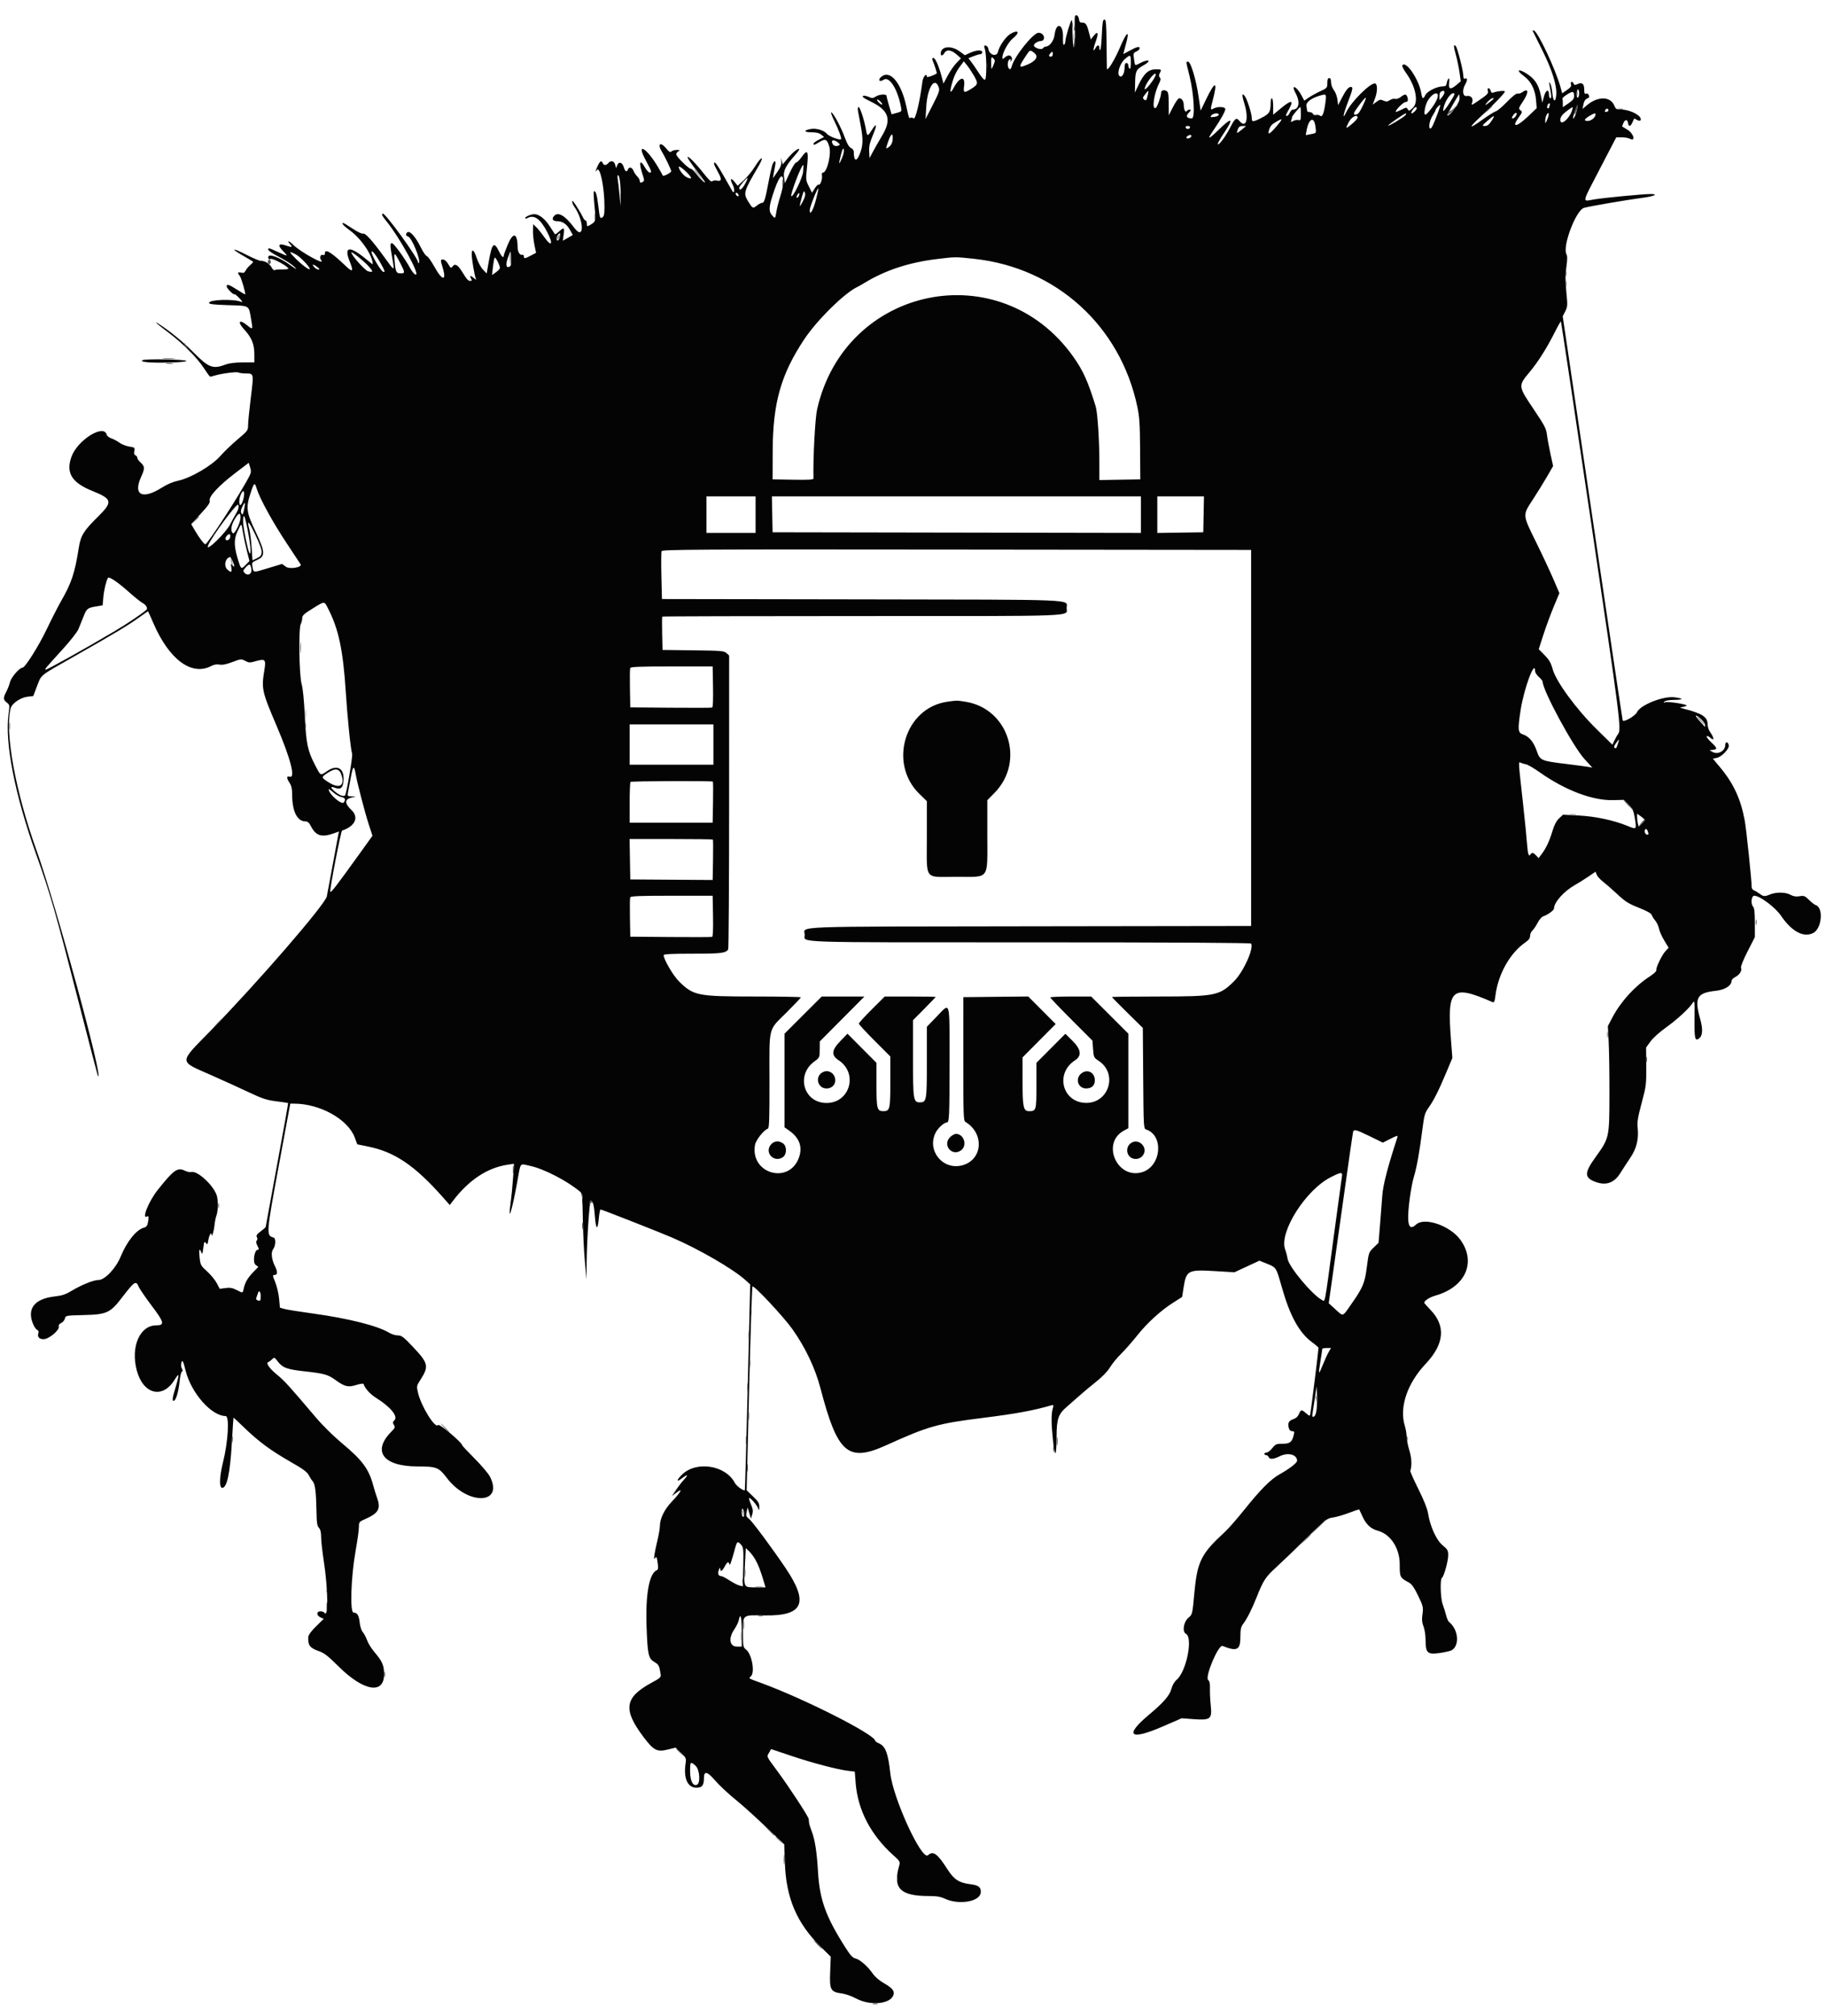 <svg id="svg" version="1.1" xmlns="http://www.w3.org/2000/svg" xmlns:xlink="http://www.w3.org/1999/xlink" width="400" height="441.379" viewBox="0, 0, 400,441.379"><g id="svgg"><path id="path0" d="M235.488 3.521 C 235.407 3.653,235.391 5.119,235.454 6.777 C 235.518 8.438,235.451 9.979,235.306 10.207 C 235.064 10.588,234.957 9.275,234.908 5.310 C 234.902 4.817,234.832 4.414,234.753 4.414 C 234.540 4.414,233.373 8.317,233.377 9.018 C 233.378 9.351,233.248 9.704,233.088 9.803 C 232.893 9.923,232.816 9.380,232.856 8.152 C 232.951 5.220,231.381 4.719,231.025 7.568 C 230.848 8.980,229.912 10.207,229.010 10.207 C 228.871 10.207,228.613 10.381,228.436 10.594 C 228.099 11.000,226.483 10.463,226.483 9.945 C 226.483 9.559,227.296 9.029,227.936 8.997 C 229.205 8.933,228.798 7.188,227.511 7.177 C 226.343 7.167,222.165 12.393,221.615 14.552 C 221.420 15.321,221.060 15.352,220.828 14.621 C 220.619 13.964,220.890 12.966,221.276 12.966 C 221.427 12.966,221.462 13.121,221.355 13.310 C 221.213 13.563,221.248 13.575,221.486 13.356 C 221.904 12.973,221.589 12.138,221.027 12.138 C 220.789 12.138,220.368 12.343,220.091 12.594 C 219.619 13.022,219.586 13.017,219.589 12.526 C 219.594 11.530,220.910 9.171,221.902 8.380 C 223.535 7.077,223.079 6.367,221.305 7.449 C 220.302 8.060,218.884 10.111,218.614 11.340 C 218.348 12.551,216.695 12.043,216.502 10.690 C 216.453 10.352,216.203 10.034,215.945 9.985 C 215.536 9.907,215.513 10.013,215.760 10.810 C 216.130 12.001,216.165 17.049,215.806 17.407 C 215.620 17.594,215.158 17.113,214.402 15.946 C 213.783 14.989,213.020 13.879,212.706 13.479 L 212.136 12.750 213.246 12.306 C 213.857 12.062,214.540 11.862,214.764 11.862 C 214.989 11.862,215.172 11.676,215.172 11.448 C 215.172 10.870,213.919 10.927,212.505 11.569 L 211.355 12.091 210.241 11.271 C 208.312 9.853,206.069 10.124,206.069 11.776 C 206.069 12.323,206.563 12.210,206.897 11.586 C 207.329 10.778,208.386 10.906,209.523 11.904 L 210.513 12.773 209.534 13.776 C 208.995 14.328,208.130 15.573,207.612 16.543 L 206.669 18.308 206.358 17.085 C 205.742 14.665,204.902 12.690,204.489 12.690 C 204.207 12.690,204.141 12.841,204.276 13.172 C 204.769 14.385,205.294 16.036,205.203 16.092 C 204.475 16.545,203.034 17.031,203.034 16.823 C 203.034 15.852,202.217 16.730,202.067 17.862 C 201.457 22.462,200.538 26.263,200.120 25.916 C 199.916 25.747,199.618 25.688,199.458 25.787 C 199.129 25.990,199.125 25.980,198.507 23.167 C 197.389 18.077,194.988 15.246,193.090 16.783 C 192.209 17.496,192.625 18.077,193.572 17.456 C 194.821 16.637,196.632 19.496,197.373 23.455 C 197.551 24.406,197.531 24.434,196.433 24.727 L 195.311 25.027 194.759 23.173 C 194.455 22.154,194.207 21.178,194.207 21.005 C 194.207 20.533,192.631 20.625,191.841 21.143 C 191.284 21.508,191.016 21.535,190.458 21.281 C 190.078 21.107,189.587 20.966,189.366 20.966 C 188.543 20.966,189.016 21.422,190.636 22.192 C 194.668 24.106,195.377 26.081,193.296 29.592 C 192.466 30.992,191.494 32.697,191.135 33.379 L 190.483 34.621 190.400 33.187 C 190.336 32.074,190.513 31.283,191.190 29.655 C 192.210 27.205,192.097 26.704,190.936 28.534 C 190.047 29.936,189.959 29.918,189.674 28.276 C 189.329 26.290,188.397 23.448,188.090 23.448 C 187.901 23.448,187.851 23.781,187.955 24.345 C 188.046 24.838,188.306 26.234,188.533 27.448 C 189.118 30.573,189.068 31.932,188.298 33.815 C 187.605 35.512,187.034 35.275,187.034 33.289 C 187.034 32.928,186.786 32.573,186.421 32.410 C 186.001 32.224,185.577 31.514,185.083 30.169 C 184.226 27.836,182.590 24.771,182.118 24.614 C 181.934 24.553,182.205 25.352,182.720 26.389 C 183.675 28.315,184.410 30.303,184.232 30.481 C 183.962 30.751,181.592 29.855,181.158 29.318 C 180.515 28.523,178.803 28.017,177.554 28.251 C 175.970 28.548,176.082 28.966,177.746 28.966 C 178.805 28.966,179.438 29.118,179.888 29.483 L 180.527 30.000 179.367 30.592 C 178.729 30.917,178.207 31.305,178.207 31.454 C 178.207 31.833,178.347 31.799,179.373 31.173 C 180.831 30.284,181.170 30.429,181.671 32.151 C 182.145 33.783,181.155 37.793,180.277 37.793 C 180.075 37.793,179.986 38.043,180.057 38.415 C 180.204 39.181,179.680 40.642,179.334 40.429 C 179.195 40.343,178.811 40.709,178.481 41.244 L 177.881 42.215 177.184 40.817 C 176.505 39.454,176.495 39.348,176.781 36.626 C 177.167 32.958,176.916 32.525,175.535 34.477 C 175.108 35.081,174.595 35.577,174.396 35.580 C 174.196 35.584,173.562 36.605,172.987 37.850 L 171.942 40.115 171.748 38.820 C 171.537 37.411,172.114 36.273,174.275 33.838 C 174.792 33.255,175.154 32.718,175.080 32.643 C 174.835 32.398,173.674 33.330,172.554 34.671 L 171.452 35.990 171.255 35.167 C 171.070 34.393,171.064 34.402,171.147 35.309 C 171.214 36.047,171.011 36.594,170.278 37.653 L 169.322 39.034 169.471 38.069 C 169.553 37.538,169.705 36.700,169.810 36.207 C 170.080 34.931,169.478 35.051,169.114 36.345 C 168.954 36.914,168.624 38.434,168.381 39.724 C 167.649 43.607,167.406 44.414,166.973 44.414 C 166.751 44.414,166.254 44.662,165.868 44.966 C 164.914 45.717,164.890 45.706,163.903 44.120 C 162.787 42.324,162.897 41.942,166.067 36.552 C 167.550 34.031,166.863 34.050,165.308 36.573 C 164.740 37.494,163.672 38.794,162.935 39.463 L 161.594 40.678 160.947 39.867 C 160.071 38.769,159.831 39.139,160.530 40.510 C 160.976 41.384,160.907 42.561,160.449 41.890 C 160.413 41.837,159.593 40.397,158.627 38.690 C 157.035 35.875,156.414 35.083,156.414 35.866 C 156.414 36.020,156.805 36.839,157.283 37.686 C 158.188 39.290,158.087 39.821,156.934 39.520 C 156.646 39.445,156.254 39.513,156.062 39.673 C 155.799 39.891,155.329 39.474,154.151 37.981 C 152.310 35.646,150.621 33.955,150.621 34.448 C 150.621 34.640,151.407 35.812,152.368 37.054 C 153.329 38.295,154.211 39.475,154.328 39.676 C 154.812 40.506,153.487 39.350,152.612 38.178 C 152.114 37.511,151.541 36.966,151.339 36.966 C 150.847 36.966,148.138 34.279,148.138 33.792 C 148.138 33.580,148.355 33.280,148.621 33.126 C 149.025 32.890,148.967 32.843,148.262 32.836 C 147.799 32.831,147.270 32.978,147.086 33.162 C 146.824 33.424,146.567 33.273,145.899 32.462 C 144.656 30.954,143.951 31.525,144.984 33.204 C 145.697 34.363,147.034 37.160,147.034 37.492 C 147.034 37.817,145.276 38.723,145.183 38.446 C 145.134 38.299,144.655 37.440,144.118 36.537 C 141.572 32.258,139.214 31.008,141.482 35.140 C 142.108 36.281,142.621 37.345,142.621 37.504 C 142.621 38.167,141.887 37.712,141.302 36.688 C 140.116 34.611,139.868 35.584,140.847 38.474 C 141.135 39.323,141.143 39.616,140.885 39.780 C 140.376 40.103,140.138 40.042,140.138 39.586 C 140.138 39.359,139.885 38.919,139.575 38.610 C 139.266 38.300,138.896 37.742,138.754 37.368 C 138.467 36.613,137.800 36.466,137.555 37.103 C 137.297 37.777,136.925 37.579,136.651 36.623 C 136.337 35.527,135.544 35.289,135.201 36.186 L 134.956 36.828 134.758 36.069 C 134.539 35.225,133.796 35.056,133.241 35.724 C 132.801 36.254,132.242 36.254,132.038 35.724 C 131.785 35.064,131.447 35.238,130.948 36.285 C 130.455 37.318,130.326 37.916,130.735 37.270 C 131.411 36.203,132.414 40.952,132.414 45.219 C 132.414 46.951,132.326 47.370,131.910 47.630 C 131.440 47.923,131.383 47.752,131.078 45.155 C 130.781 42.622,130.456 41.590,130.076 41.970 C 129.999 42.047,130.073 43.504,130.240 45.209 C 130.569 48.560,130.589 48.489,129.034 49.394 C 128.628 49.630,128.552 49.564,128.552 48.975 C 128.552 48.591,128.425 48.276,128.270 48.276 C 128.115 48.276,127.841 47.934,127.661 47.517 C 127.400 46.912,126.052 44.706,125.610 44.161 C 125.171 43.619,125.318 44.574,125.772 45.212 C 127.995 48.334,128.019 52.848,125.797 49.881 C 123.821 47.244,122.327 46.335,121.434 47.228 C 120.776 47.886,121.050 48.441,122.033 48.441 C 123.242 48.441,124.132 49.048,124.878 50.381 L 125.480 51.457 124.384 52.088 L 123.287 52.719 123.478 51.284 C 123.685 49.726,123.569 49.684,122.277 50.847 C 121.936 51.153,121.613 51.352,121.559 51.288 C 121.504 51.225,121.008 50.457,120.456 49.583 C 119.415 47.936,118.099 46.899,117.047 46.898 C 116.300 46.896,115.034 47.450,115.034 47.778 C 115.034 47.911,115.275 47.891,115.568 47.734 C 117.011 46.962,118.342 47.902,119.838 50.750 C 121.255 53.447,120.865 54.240,119.250 51.945 C 118.630 51.065,117.822 50.064,117.454 49.720 L 116.784 49.096 116.751 50.528 C 116.733 51.316,116.879 52.724,117.075 53.659 L 117.431 55.357 116.302 55.955 C 114.955 56.668,114.759 56.689,114.759 56.115 C 114.759 55.875,114.603 55.730,114.414 55.794 C 113.907 55.965,113.398 55.160,113.388 54.172 C 113.355 50.935,112.418 50.706,111.198 53.636 C 110.729 54.763,110.345 55.819,110.345 55.981 C 110.345 56.637,109.869 56.206,109.300 55.034 C 108.213 52.797,107.785 53.220,107.077 57.228 L 106.608 59.886 105.787 59.029 C 105.332 58.554,104.719 57.410,104.414 56.465 C 103.827 54.651,103.296 54.323,103.333 55.799 C 103.358 56.820,103.917 60.141,104.188 60.882 C 104.361 61.357,104.344 61.357,103.818 60.897 C 103.086 60.255,102.808 60.285,103.172 60.966 C 103.407 61.403,103.382 61.517,103.055 61.517 C 102.559 61.517,102.299 61.231,101.232 59.509 C 100.282 57.976,99.663 57.628,99.145 58.336 C 98.810 58.793,98.737 58.754,98.192 57.829 C 97.842 57.236,97.387 56.828,97.076 56.828 C 96.448 56.828,96.446 56.872,96.969 58.596 C 97.887 61.622,96.885 61.533,95.172 58.436 C 94.490 57.201,93.736 56.139,93.498 56.076 C 93.260 56.013,92.684 55.190,92.219 54.246 C 90.809 51.387,89.424 50.078,88.994 51.198 C 88.881 51.493,89.011 51.686,89.389 51.785 C 90.203 51.997,92.261 57.072,91.744 57.590 C 91.657 57.676,91.586 57.614,91.586 57.452 C 91.586 56.515,84.308 46.483,83.839 46.773 C 83.531 46.963,83.663 47.214,84.845 48.690 C 87.628 52.161,91.993 60.141,91.106 60.134 C 90.807 60.132,90.317 59.575,89.831 58.686 C 88.660 56.545,86.257 53.251,85.862 53.246 C 85.419 53.240,85.428 53.698,85.927 56.533 C 86.450 59.501,86.507 59.507,84.213 56.344 C 81.524 52.635,80.016 50.969,79.521 51.159 C 79.296 51.246,78.283 50.762,77.245 50.071 C 76.216 49.387,75.298 48.828,75.204 48.828 C 74.694 48.828,75.224 49.412,76.759 50.542 C 79.191 52.331,81.655 56.017,81.655 57.866 C 81.655 57.920,81.066 57.470,80.345 56.867 C 76.656 53.779,75.254 53.879,76.565 57.136 C 77.522 59.514,77.307 59.755,75.649 58.166 C 72.623 55.268,71.172 54.385,71.172 55.440 C 71.172 55.808,71.040 55.932,70.761 55.825 C 70.209 55.613,69.914 56.447,70.353 56.976 C 71.420 58.261,65.870 55.212,64.232 53.613 C 63.197 52.602,62.723 52.564,63.629 53.564 C 64.153 54.144,63.896 54.197,62.658 53.765 C 61.032 53.198,60.734 53.671,61.940 54.906 C 63.221 56.218,63.193 56.225,60.872 55.172 C 58.793 54.230,58.758 54.222,58.760 54.690 C 58.761 54.879,59.785 55.563,61.036 56.209 C 62.287 56.855,63.745 57.766,64.276 58.233 C 65.314 59.144,64.936 59.044,63.586 58.050 C 61.258 56.335,58.759 55.426,58.759 56.294 C 58.759 56.733,58.882 56.826,59.292 56.696 C 59.815 56.530,63.172 58.369,63.172 58.822 C 63.172 58.933,62.566 59.011,61.824 58.994 C 61.082 58.977,60.343 59.046,60.181 59.146 C 60.018 59.246,59.703 58.976,59.481 58.545 C 59.059 57.730,58.019 57.103,57.086 57.103 C 56.788 57.103,55.459 56.545,54.134 55.863 C 50.985 54.241,50.274 54.271,53.103 55.906 C 54.317 56.607,55.368 57.231,55.437 57.292 C 55.507 57.354,55.240 57.678,54.843 58.012 C 54.446 58.347,53.980 58.901,53.808 59.244 C 53.565 59.727,53.343 59.829,52.817 59.697 C 52.057 59.506,51.954 59.742,52.512 60.392 C 52.835 60.768,53.868 64.293,53.703 64.458 C 53.671 64.490,52.875 64.028,51.936 63.431 C 50.117 62.274,49.655 62.128,49.655 62.707 C 49.655 63.124,51.141 64.629,51.348 64.422 C 51.424 64.346,51.912 64.735,52.433 65.287 C 53.111 66.006,53.223 66.230,52.828 66.080 C 51.093 65.419,45.793 65.595,45.793 66.313 C 45.793 66.601,46.717 66.713,49.944 66.817 C 54.768 66.972,54.474 66.802,54.976 69.724 C 55.424 72.332,55.462 72.276,54.022 71.135 C 52.343 69.805,51.978 70.500,53.493 72.144 C 55.121 73.910,55.711 75.339,55.718 77.538 L 55.724 79.351 53.172 79.360 C 51.500 79.366,50.205 79.526,49.414 79.823 C 46.612 80.875,45.725 80.536,42.346 77.124 C 40.151 74.908,37.267 72.533,34.966 71.047 C 33.390 70.030,34.301 70.875,36.750 72.705 C 40.005 75.135,43.161 78.294,44.678 80.639 C 45.333 81.653,45.947 82.483,46.040 82.483 C 46.134 82.483,46.644 82.356,47.174 82.201 C 48.695 81.757,51.877 81.356,52.216 81.566 C 52.386 81.671,53.111 81.765,53.826 81.775 C 55.638 81.802,55.609 81.664,54.939 87.104 C 54.608 89.797,54.339 92.514,54.341 93.143 C 54.345 94.239,54.250 94.366,52.026 96.238 C 50.750 97.312,49.057 98.938,48.264 99.850 C 46.438 101.949,41.789 104.675,39.061 105.246 C 37.915 105.486,36.638 106.028,35.443 106.783 C 31.182 109.473,29.107 108.405,30.902 104.445 C 31.789 102.490,31.761 102.136,30.646 101.127 C 30.329 100.839,30.069 100.433,30.069 100.224 C 30.069 100.016,29.888 99.775,29.667 99.691 C 29.389 99.584,29.313 99.295,29.421 98.755 C 29.571 98.008,29.523 97.966,28.320 97.785 C 27.628 97.682,26.664 97.303,26.176 96.943 C 25.689 96.583,24.889 96.157,24.398 95.995 C 23.908 95.833,23.444 95.463,23.369 95.173 C 22.736 92.755,16.943 96.393,15.654 100.018 C 14.399 103.546,15.699 105.674,20.228 107.502 C 24.630 109.278,24.756 109.878,21.427 113.174 C 18.265 116.304,17.677 117.270,17.239 120.056 C 16.384 125.489,15.670 127.637,13.410 131.569 C 12.751 132.716,11.328 135.500,10.249 137.755 C 8.458 141.495,5.489 146.207,4.922 146.207 C 4.271 146.207,2.466 148.283,2.199 149.340 C 2.040 149.969,1.666 150.934,1.369 151.486 C 0.664 152.792,0.686 153.225,1.488 153.839 C 2.132 154.332,2.141 154.398,1.864 156.414 C 1.016 162.565,3.281 174.108,7.829 186.815 C 11.066 195.860,12.117 199.508,17.270 219.586 C 19.509 228.310,21.380 235.500,21.429 235.563 C 23.001 237.607,12.191 197.854,8.026 186.279 C 3.429 173.501,1.033 160.472,2.306 155.172 C 2.575 154.051,4.448 152.744,6.050 152.557 L 7.285 152.414 8.068 150.359 C 9.101 147.649,8.526 148.117,16.096 143.824 C 25.076 138.730,28.201 136.856,30.469 135.202 C 31.521 134.435,32.410 133.835,32.443 133.869 C 32.477 133.903,33.002 135.078,33.609 136.479 C 37.066 144.452,41.988 148.083,46.284 145.831 C 46.883 145.517,47.491 145.414,48.087 145.526 C 48.715 145.644,49.565 145.475,50.907 144.966 C 52.772 144.258,52.853 144.251,53.718 144.711 C 54.540 145.148,54.724 145.151,56.118 144.754 C 58.076 144.197,58.290 144.420,57.926 146.641 C 57.240 150.831,57.352 151.349,60.590 158.932 C 63.681 166.170,64.791 170.495,63.448 170.069 C 62.731 169.841,62.731 170.366,63.448 171.448 C 63.847 172.050,63.997 172.744,63.998 173.986 C 64.002 177.651,65.098 179.862,66.912 179.862 C 67.400 179.862,67.714 180.135,68.103 180.897 C 69.186 183.019,70.443 183.422,73.079 182.491 L 74.249 182.079 74.095 182.832 C 74.011 183.247,73.442 186.317,72.830 189.655 C 72.219 192.993,71.662 195.978,71.592 196.289 C 71.185 198.107,56.456 215.119,46.138 225.688 C 39.079 232.918,39.072 232.246,46.238 235.411 C 48.835 236.558,52.545 238.246,54.483 239.162 C 57.477 240.577,58.386 240.876,60.521 241.150 C 61.903 241.328,63.070 241.498,63.114 241.529 C 63.158 241.560,62.072 247.638,60.701 255.036 C 59.329 262.434,58.204 268.564,58.200 268.657 C 58.197 268.751,57.706 269.188,57.110 269.629 C 56.259 270.259,56.080 270.531,56.276 270.897 C 56.432 271.189,56.419 271.471,56.239 271.650 C 56.041 271.848,56.090 272.202,56.397 272.796 C 56.749 273.475,56.765 273.655,56.473 273.655 C 55.703 273.655,55.291 276.430,55.983 276.953 L 56.590 277.411 55.482 278.553 C 54.249 279.823,53.678 280.802,53.391 282.138 C 53.162 283.200,53.238 283.185,51.805 282.453 C 50.923 282.004,50.379 281.910,49.401 282.040 L 48.137 282.208 47.466 280.943 C 47.097 280.247,46.150 279.099,45.360 278.391 C 43.997 277.169,43.914 277.016,43.728 275.379 C 43.529 273.631,43.693 273.151,44.107 274.270 C 44.289 274.761,44.375 274.563,44.535 273.282 C 44.710 271.880,44.779 271.741,45.093 272.170 C 45.412 272.607,45.471 272.535,45.646 271.504 C 45.832 270.400,46.326 269.638,46.362 270.398 C 46.398 271.132,46.876 269.491,46.999 268.216 C 47.068 267.490,47.260 266.547,47.425 266.120 C 47.808 265.126,47.811 262.609,47.429 261.605 C 46.567 259.338,43.199 256.300,41.918 256.635 C 41.615 256.714,40.997 256.594,40.544 256.369 C 38.900 255.548,38.092 256.113,34.558 260.552 C 32.513 263.119,30.911 267.189,32.276 266.345 C 32.592 266.150,32.625 266.600,32.384 267.805 C 32.267 268.390,32.013 268.696,31.549 268.812 C 29.893 269.228,27.810 271.812,26.433 275.159 C 25.375 277.730,22.964 280.276,21.587 280.276 C 20.492 280.276,17.846 281.345,15.634 282.681 C 14.382 283.437,13.578 283.702,11.998 283.879 C 7.453 284.389,5.769 286.663,7.352 290.155 C 7.580 290.657,7.946 291.137,8.167 291.222 C 8.400 291.311,8.504 291.576,8.416 291.856 C 8.137 292.735,8.553 293.241,9.553 293.241 C 10.696 293.241,13.085 291.244,12.880 290.460 C 12.801 290.160,12.991 289.882,13.405 289.694 C 13.762 289.531,14.130 289.095,14.223 288.724 C 14.391 288.055,14.419 288.050,18.308 287.956 C 23.420 287.833,24.131 287.505,26.793 284.035 C 29.452 280.569,29.803 280.342,30.370 281.724 C 30.572 282.217,31.880 284.132,33.277 285.978 C 35.971 289.541,36.124 290.207,34.245 290.207 C 30.639 290.207,28.605 294.844,29.943 300.011 C 31.303 305.259,35.552 306.404,38.180 302.230 C 39.425 300.254,39.407 300.615,38.026 305.302 C 37.838 305.942,37.777 306.559,37.891 306.673 C 38.378 307.160,39.101 305.030,39.359 302.345 C 39.454 301.359,39.669 300.462,39.835 300.353 C 40.052 300.211,40.054 300.015,39.843 299.664 C 39.680 299.393,39.624 298.863,39.717 298.486 C 39.932 297.610,40.108 297.918,40.663 300.138 C 41.884 305.029,46.331 310.069,49.423 310.069 C 50.302 310.069,49.976 315.701,48.833 320.276 C 48.061 323.367,47.993 325.793,48.680 325.793 C 49.720 325.793,50.412 322.539,50.793 315.862 C 50.962 312.903,51.122 310.457,51.147 310.426 C 51.173 310.395,52.245 311.388,53.530 312.633 C 56.630 315.636,59.374 317.660,63.644 320.094 C 66.358 321.641,67.278 322.312,67.630 323.003 C 67.881 323.496,68.280 324.114,68.517 324.375 C 69.029 324.942,69.255 326.772,69.327 330.937 C 69.369 333.429,69.471 334.114,69.862 334.545 C 70.196 334.914,70.345 335.538,70.347 336.573 C 70.348 337.396,70.598 339.683,70.903 341.655 C 71.882 347.984,71.957 354.597,71.034 353.103 C 70.941 352.952,70.561 352.828,70.191 352.828 C 69.276 352.828,69.293 353.740,70.216 354.161 L 70.914 354.479 69.250 356.107 C 68.240 357.096,67.569 357.991,67.542 358.385 C 67.416 360.263,67.852 360.853,69.888 361.562 C 71.026 361.959,71.884 362.628,74.176 364.906 C 79.635 370.331,84.138 371.100,84.138 366.607 C 84.138 364.679,83.746 363.779,82.031 361.767 C 81.372 360.993,80.641 359.818,80.407 359.154 C 80.173 358.490,79.754 357.695,79.475 357.387 C 79.184 357.066,78.899 356.198,78.804 355.350 C 78.620 353.695,78.263 353.103,77.449 353.103 C 76.622 353.103,76.884 345.243,77.899 339.586 C 78.293 337.386,78.617 335.057,78.618 334.410 C 78.621 333.251,78.642 333.225,80.133 332.566 C 82.924 331.331,83.456 330.339,82.598 327.966 C 82.358 327.302,81.987 326.106,81.773 325.308 C 80.790 321.634,79.393 319.749,74.840 315.959 C 73.067 314.483,70.661 312.108,69.222 310.413 C 63.266 303.397,62.283 302.313,60.732 301.053 C 59.006 299.652,58.166 298.450,58.771 298.249 C 58.954 298.188,59.328 297.914,59.602 297.639 C 60.083 297.158,60.126 297.174,60.823 298.088 C 61.900 299.500,62.853 299.854,66.706 300.277 C 70.929 300.740,71.847 300.991,73.382 302.102 C 75.510 303.644,76.243 303.829,78.012 303.273 C 78.884 302.999,79.588 302.902,79.638 303.050 C 79.983 304.072,81.055 305.254,82.411 306.106 C 85.577 308.097,87.252 310.147,86.404 310.995 C 86.017 311.382,85.999 311.549,86.291 312.016 C 86.598 312.508,86.534 312.681,85.761 313.454 C 81.443 317.772,83.915 321.098,91.448 321.103 C 95.640 321.106,96.115 321.293,97.897 323.638 C 102.496 329.690,110.443 329.429,107.322 323.329 C 106.977 322.656,105.468 320.877,103.969 319.376 C 102.469 317.875,101.241 316.562,101.241 316.457 C 101.241 315.890,96.208 311.662,95.967 312.026 C 95.357 312.947,92.252 307.945,91.554 304.918 C 91.234 303.527,91.248 303.456,92.125 302.090 C 93.994 299.176,93.833 298.487,90.453 294.920 C 88.371 292.723,87.963 292.414,87.143 292.413 C 86.628 292.412,85.784 292.154,85.268 291.839 C 82.745 290.301,76.258 288.669,68.414 287.600 C 65.607 287.217,62.863 286.777,62.315 286.622 L 61.320 286.341 61.137 284.370 C 61.036 283.287,60.661 281.674,60.302 280.786 C 59.683 279.252,59.676 279.172,60.170 279.172 C 60.826 279.172,60.843 278.459,60.217 277.215 C 59.486 275.765,59.322 274.186,59.834 273.536 C 60.390 272.830,60.465 271.134,59.948 270.994 C 58.280 270.543,58.303 270.221,61.055 255.340 L 63.586 241.658 64.414 241.660 C 70.115 241.676,76.225 245.086,77.710 249.080 L 78.266 250.574 80.591 251.045 C 86.485 252.238,90.855 255.200,97.058 262.207 L 98.523 263.862 99.262 262.897 C 102.747 258.339,106.796 255.683,111.262 255.024 L 112.593 254.828 112.397 257.828 C 112.289 259.478,112.048 261.945,111.860 263.310 C 111.197 268.139,112.124 265.314,113.264 259.034 C 114.128 254.272,113.735 254.791,116.097 255.283 C 119.143 255.918,124.362 258.624,127.172 261.026 C 127.508 261.313,127.602 262.390,127.668 266.759 C 127.712 269.717,127.912 273.938,128.112 276.138 L 128.475 280.138 128.512 276.414 C 128.560 271.509,129.135 262.897,129.415 262.897 C 129.860 262.897,130.135 263.917,130.302 266.188 C 130.527 269.243,130.913 269.570,131.162 266.917 C 131.269 265.768,131.440 264.828,131.541 264.828 C 131.808 264.828,144.571 269.842,147.236 270.993 C 153.210 273.575,160.629 277.880,163.340 280.339 L 164.336 281.241 163.789 303.724 C 163.488 316.090,163.207 326.247,163.164 326.296 C 162.938 326.554,161.334 325.401,160.988 324.733 C 158.957 320.805,152.486 319.808,149.354 322.940 C 148.148 324.146,148.137 324.653,149.336 323.738 C 150.617 322.762,150.894 322.859,149.887 323.931 C 149.424 324.424,148.630 325.448,148.122 326.207 L 147.198 327.586 148.249 326.791 C 149.732 325.669,149.151 326.729,147.110 328.870 C 145.540 330.516,144.552 332.558,144.552 334.157 C 144.552 334.658,144.314 336.053,144.023 337.258 C 143.357 340.018,143.097 341.802,143.441 341.249 C 143.785 340.697,143.894 340.888,144.090 342.388 C 144.208 343.289,144.156 343.711,143.915 343.804 C 142.229 344.451,141.382 349.029,141.633 356.138 C 141.850 362.269,142.040 363.149,143.314 363.901 C 144.281 364.471,144.411 364.705,144.681 366.345 C 144.839 367.309,144.837 367.311,142.626 368.524 C 136.790 371.724,136.432 374.343,141.000 380.393 C 143.203 383.311,143.932 383.679,146.328 383.084 L 148.000 382.668 149.180 383.812 C 150.299 384.899,150.350 385.016,150.183 386.135 C 149.696 389.377,150.616 391.448,152.542 391.448 C 153.835 391.448,154.207 390.955,154.207 389.241 C 154.207 387.800,154.950 387.910,156.373 389.563 C 157.597 390.984,159.430 392.693,161.793 394.617 C 162.855 395.481,165.540 397.912,167.759 400.017 L 171.793 403.846 171.934 407.923 C 172.201 415.639,174.545 421.118,179.795 426.296 L 181.983 428.453 181.853 431.834 C 181.701 435.765,181.935 436.179,184.500 436.519 C 185.241 436.617,186.576 437.092,187.465 437.574 C 190.556 439.248,194.991 438.871,195.705 436.874 C 196.031 435.965,195.475 435.295,193.440 434.142 C 192.601 433.667,191.647 432.827,191.188 432.160 C 190.100 430.580,188.364 429.059,187.407 428.849 C 186.797 428.715,186.300 428.182,185.254 426.544 C 180.890 419.705,179.543 415.988,179.186 409.793 C 178.945 405.609,178.528 402.896,177.849 401.105 C 177.533 400.270,177.257 399.400,177.236 399.172 C 177.215 398.945,177.177 398.551,177.151 398.297 C 177.095 397.755,172.859 391.289,170.223 387.724 C 167.823 384.478,167.930 384.718,168.458 383.798 L 168.919 382.995 173.333 384.478 C 177.987 386.042,183.458 387.480,185.829 387.762 L 187.245 387.930 187.438 390.410 C 187.899 396.300,190.710 401.728,195.582 406.138 C 197.189 407.592,197.223 407.652,196.960 408.571 C 195.546 413.502,197.191 415.166,203.482 415.171 C 205.214 415.172,206.029 415.312,207.068 415.789 C 210.104 417.180,214.649 416.388,214.842 414.435 C 214.956 413.290,214.390 412.805,212.711 412.606 C 210.121 412.299,208.988 411.579,207.553 409.329 C 205.347 405.869,204.422 405.201,203.277 406.237 C 201.918 407.467,195.634 393.796,195.029 388.292 C 194.545 383.883,193.977 382.380,192.560 381.752 C 192.100 381.549,191.724 381.296,191.724 381.190 C 191.724 379.849,176.343 372.047,166.759 368.526 C 163.763 367.425,163.978 367.569,164.519 367.028 C 165.408 366.139,164.691 362.223,163.458 361.231 C 162.788 360.692,162.759 360.546,162.759 357.696 C 162.759 353.423,162.492 353.645,167.526 353.726 C 175.967 353.861,177.237 351.012,172.123 343.410 C 169.280 339.184,164.816 333.164,164.113 332.607 C 163.434 332.070,163.370 331.889,163.560 331.034 L 163.775 330.069 164.138 331.310 L 164.502 332.552 164.779 331.634 C 165.005 330.891,164.948 330.459,164.483 329.358 C 164.168 328.611,164.000 328.000,164.110 328.000 C 164.454 328.000,165.748 329.483,166.036 330.207 C 166.299 330.870,166.311 330.860,166.327 329.949 C 166.342 329.162,166.110 328.776,164.952 327.660 L 163.559 326.317 164.107 304.096 C 164.408 291.874,164.735 281.794,164.833 281.696 C 165.151 281.379,171.665 288.336,173.579 291.038 C 176.431 295.062,178.576 299.581,179.732 304.000 C 183.477 318.314,185.753 320.269,194.207 316.432 C 203.285 312.312,205.422 311.706,215.172 310.491 C 222.549 309.571,226.348 308.874,230.398 307.695 C 230.805 307.576,230.832 307.676,230.605 308.467 C 230.258 309.679,230.277 311.701,230.672 315.489 C 231.080 319.410,231.436 319.013,231.450 314.621 C 231.462 310.710,231.818 309.662,233.681 308.054 C 234.350 307.476,235.579 306.395,236.414 305.651 C 237.248 304.907,238.920 303.510,240.128 302.547 C 241.508 301.447,242.636 300.274,243.162 299.393 C 243.623 298.622,244.683 297.325,245.517 296.513 C 246.352 295.700,247.966 293.867,249.103 292.441 C 251.370 289.600,254.290 286.947,257.124 285.156 L 258.952 284.000 259.274 281.944 C 259.866 278.167,260.224 277.978,266.116 278.330 L 270.413 278.588 273.150 277.317 L 275.887 276.047 277.461 276.682 C 279.610 277.550,279.534 277.432,280.813 281.931 C 282.596 288.204,284.610 291.847,287.442 293.927 C 288.204 294.486,288.830 295.026,288.833 295.127 C 288.845 295.572,287.117 309.419,287.006 309.765 C 286.908 310.070,286.753 310.035,286.269 309.600 C 285.161 308.603,284.977 308.598,284.575 309.556 C 284.313 310.179,283.906 310.558,283.269 310.772 C 282.296 311.100,282.049 311.608,282.326 312.711 C 282.433 313.140,282.691 313.379,283.045 313.379 C 283.506 313.379,283.568 313.505,283.421 314.138 C 283.042 315.771,282.592 316.138,280.971 316.138 C 279.588 316.138,279.412 316.213,278.701 317.103 C 278.278 317.634,277.714 318.069,277.448 318.069 C 277.183 318.069,276.966 318.193,276.966 318.345 C 276.966 318.497,277.138 318.621,277.350 318.621 C 277.561 318.621,277.806 318.807,277.893 319.034 C 278.111 319.604,278.990 319.553,280.276 318.897 C 282.105 317.963,284.138 318.471,284.138 319.860 C 284.138 320.328,282.515 321.582,280.276 322.844 C 278.323 323.945,276.130 326.152,272.548 330.621 C 270.967 332.593,269.063 334.766,268.316 335.448 C 263.151 340.171,262.276 341.907,261.648 348.686 C 261.203 353.493,261.198 353.513,260.367 354.207 C 259.266 355.126,258.918 357.288,259.796 357.757 C 261.385 358.608,259.879 366.033,257.754 367.821 C 257.266 368.232,256.826 368.985,256.616 369.770 C 256.216 371.268,254.917 372.774,251.721 375.448 C 246.185 380.079,247.476 381.188,254.734 378.035 L 258.846 376.249 261.415 376.438 C 265.191 376.715,265.534 376.443,265.222 373.418 C 265.094 372.183,265.013 370.502,265.042 369.682 C 265.079 368.613,264.974 368.104,264.669 367.881 C 263.857 367.287,266.899 360.053,267.809 360.414 C 271.005 361.681,271.714 361.315,271.720 358.395 C 271.723 356.701,271.830 356.236,272.383 355.499 C 273.220 354.383,274.246 352.334,275.314 349.647 C 276.724 346.097,277.233 345.312,279.414 343.322 C 280.571 342.267,283.566 339.397,286.069 336.945 C 290.447 332.656,290.673 332.478,292.000 332.287 C 292.759 332.177,294.350 331.714,295.536 331.258 C 296.722 330.802,297.720 330.472,297.754 330.524 C 297.787 330.577,298.116 331.284,298.484 332.094 C 299.265 333.815,300.288 334.767,301.793 335.172 C 304.623 335.934,306.621 338.991,306.621 342.558 C 306.621 345.387,306.646 345.437,308.640 346.528 C 309.248 346.861,309.790 347.631,310.617 349.339 C 311.800 351.784,311.830 351.929,311.556 353.864 C 311.446 354.646,311.538 355.409,311.833 356.145 C 312.083 356.770,312.279 358.062,312.282 359.109 C 312.291 361.974,312.684 362.333,315.396 361.956 C 316.562 361.794,317.755 361.511,318.048 361.328 C 319.796 360.237,319.446 356.755,317.430 355.172 C 317.237 355.021,316.940 354.338,316.770 353.655 C 316.600 352.972,316.270 351.917,316.036 351.310 C 315.559 350.073,315.425 345.787,315.855 345.522 C 316.288 345.254,317.241 341.839,317.241 340.556 C 317.241 339.496,317.118 339.276,316.019 338.375 C 314.652 337.255,313.272 334.221,312.816 331.330 C 312.660 330.345,311.904 328.454,310.713 326.069 C 309.689 324.021,308.892 322.221,308.942 322.069 C 309.322 320.895,309.244 319.279,308.723 317.565 C 308.401 316.505,308.137 315.161,308.135 314.578 C 308.133 313.995,307.947 312.908,307.721 312.163 C 306.502 308.144,308.277 302.899,312.298 298.643 C 316.394 294.307,316.753 290.343,313.368 286.831 C 312.616 286.051,312.000 285.352,312.000 285.279 C 312.000 284.805,313.151 284.060,314.462 283.687 C 321.023 281.817,323.450 276.404,319.926 271.501 C 317.687 268.386,312.026 266.429,310.205 268.140 C 309.128 269.151,308.563 268.789,308.479 267.032 C 308.380 264.972,309.067 259.855,309.744 257.608 C 310.365 255.544,310.952 252.258,311.598 247.218 C 311.990 244.161,312.127 243.686,312.951 242.529 C 314.092 240.925,315.148 238.824,316.837 234.796 L 318.152 231.661 317.833 227.485 C 316.986 216.402,317.977 215.523,326.932 219.424 C 327.306 219.587,327.414 219.356,327.580 218.026 C 328.172 213.283,330.801 208.630,334.192 206.320 C 334.887 205.847,335.169 205.449,335.171 204.939 C 335.172 204.546,335.403 204.015,335.684 203.760 C 335.966 203.506,336.480 202.744,336.828 202.068 C 337.176 201.392,337.718 200.757,338.034 200.657 C 338.981 200.356,340.407 199.335,340.410 198.955 C 340.424 197.578,342.586 195.146,345.000 193.792 C 345.740 193.378,347.060 192.552,347.934 191.956 L 349.522 190.874 349.773 191.534 C 349.911 191.897,350.562 192.610,351.219 193.119 C 351.876 193.627,353.294 194.868,354.370 195.875 C 356.019 197.421,356.743 197.873,358.986 198.761 C 360.720 199.447,361.703 199.991,361.808 200.322 C 361.897 200.602,362.253 201.171,362.600 201.588 C 362.947 202.004,363.312 202.789,363.412 203.333 C 363.512 203.876,364.030 205.045,364.563 205.931 L 365.532 207.540 364.851 208.253 C 364.059 209.081,362.664 211.991,362.826 212.477 C 362.886 212.659,362.244 213.257,361.399 213.805 C 358.100 215.945,355.030 219.322,353.179 222.845 L 352.210 224.690 352.393 228.138 C 352.494 230.034,352.569 235.155,352.561 239.517 C 352.542 249.195,352.548 249.168,349.480 253.430 C 347.115 256.717,347.059 257.784,349.202 258.679 C 351.669 259.711,353.538 259.124,354.939 256.879 C 355.478 256.016,356.467 254.499,357.137 253.506 C 358.515 251.465,359.006 249.440,358.741 246.897 C 358.613 245.674,358.784 244.630,359.618 241.517 C 360.608 237.822,360.651 237.476,360.623 233.512 L 360.593 229.370 361.554 228.046 C 362.100 227.293,363.550 225.985,364.913 225.016 C 367.365 223.271,370.028 220.818,370.805 219.586 C 371.211 218.942,371.237 219.177,371.196 223.135 C 371.150 227.522,371.304 228.117,372.272 227.313 C 372.989 226.718,373.046 225.287,372.438 223.121 C 371.126 218.444,371.711 217.400,375.896 216.952 C 377.848 216.743,379.310 215.816,379.310 214.787 C 379.310 214.552,379.679 214.168,380.130 213.935 C 381.084 213.442,381.633 212.562,381.387 211.921 C 381.283 211.650,381.851 210.226,382.814 208.340 L 384.414 205.209 384.414 202.066 C 384.414 199.920,384.304 198.815,384.069 198.579 C 383.457 197.968,383.626 196.138,384.294 196.138 C 385.507 196.138,388.885 198.671,390.150 200.529 C 392.511 203.996,395.111 205.378,397.221 204.286 C 399.084 203.323,399.493 198.746,397.764 198.198 C 397.491 198.111,396.824 197.597,396.282 197.055 C 395.388 196.160,395.197 196.086,394.204 196.244 C 393.395 196.374,392.851 196.280,392.109 195.882 C 391.081 195.331,389.001 195.322,387.724 195.864 C 386.591 196.344,386.325 196.329,385.517 195.738 C 385.062 195.404,384.472 195.052,384.207 194.954 C 383.941 194.856,383.723 194.555,383.722 194.285 C 383.714 192.730,382.550 181.571,382.194 179.644 C 381.328 174.956,379.739 171.537,376.782 167.999 L 375.219 166.129 376.060 165.960 C 377.122 165.748,378.818 163.995,378.704 163.228 C 378.579 162.383,377.931 162.301,377.931 163.130 C 377.931 164.451,376.322 165.322,375.129 164.646 L 374.483 164.280 375.241 164.191 C 376.269 164.070,376.201 163.793,374.829 162.514 C 374.185 161.913,373.750 161.330,373.862 161.218 C 373.974 161.106,374.293 161.221,374.572 161.473 C 375.581 162.386,375.583 161.689,374.576 160.233 C 374.297 159.831,374.069 159.107,374.069 158.626 C 374.069 156.980,372.901 156.224,368.690 155.147 C 367.881 154.940,367.878 154.932,368.552 154.823 C 368.931 154.762,369.337 154.621,369.453 154.510 C 369.745 154.231,365.369 153.547,364.765 153.778 C 364.372 153.927,364.344 153.895,364.622 153.615 C 364.825 153.410,365.693 153.262,366.731 153.254 C 368.821 153.239,368.861 152.940,366.808 152.684 C 364.319 152.373,359.317 154.362,358.593 155.951 C 358.221 156.766,355.630 158.249,355.464 157.741 C 355.399 157.542,352.416 137.552,348.836 113.318 L 342.325 69.258 342.878 68.174 C 343.396 67.158,343.411 66.894,343.118 63.906 C 342.884 61.518,342.886 60.157,343.124 58.474 C 343.356 56.833,343.360 56.074,343.138 55.660 C 342.219 53.943,345.225 46.024,346.989 45.514 C 348.182 45.169,356.283 43.780,359.931 43.295 C 362.409 42.966,363.399 42.481,361.586 42.484 C 359.903 42.487,351.222 43.319,349.126 43.678 C 346.534 44.122,346.398 44.777,350.544 36.812 L 354.054 30.069 355.252 30.069 C 355.911 30.069,356.701 30.203,357.007 30.367 C 358.386 31.105,357.891 29.235,356.483 28.389 C 355.914 28.046,355.413 27.742,355.369 27.712 C 355.325 27.682,355.440 27.328,355.623 26.925 C 356.007 26.082,356.511 26.113,356.640 26.987 C 356.761 27.811,357.188 27.738,357.579 26.828 C 357.758 26.410,357.930 26.029,357.960 25.981 C 357.990 25.932,358.270 26.052,358.581 26.246 C 359.265 26.673,359.675 26.360,359.283 25.711 C 358.798 24.908,356.676 24.000,355.285 24.000 C 354.111 24.000,353.968 23.926,353.650 23.159 C 352.781 21.062,350.029 21.015,347.608 23.057 L 346.664 23.853 346.853 22.906 C 347.028 22.035,347.305 21.673,347.981 21.436 C 348.122 21.387,348.152 21.124,348.047 20.851 C 347.934 20.557,347.691 20.421,347.446 20.514 C 347.123 20.638,347.034 20.434,347.034 19.569 C 347.034 18.317,346.558 17.958,345.523 18.430 C 345.013 18.662,344.841 18.640,344.722 18.328 C 344.489 17.721,343.937 17.848,344.132 18.464 C 344.260 18.868,344.048 19.170,343.254 19.712 L 342.207 20.427 341.850 19.110 C 340.823 15.325,336.903 6.968,336.016 6.672 C 335.818 6.606,335.703 6.660,335.762 6.793 C 335.821 6.926,336.767 8.834,337.866 11.034 C 339.987 15.283,341.062 18.701,340.913 20.725 C 340.781 22.522,340.240 22.346,340.068 20.450 C 339.986 19.549,339.777 18.583,339.603 18.302 C 339.265 17.758,339.257 17.647,339.745 20.483 C 339.863 21.164,339.819 21.517,339.617 21.517 C 339.448 21.517,339.310 21.145,339.310 20.690 C 339.310 19.368,338.596 19.680,338.206 21.172 L 337.865 22.483 337.494 20.721 C 337.042 18.577,336.252 17.343,334.642 16.265 C 332.601 14.898,331.913 15.273,333.863 16.690 C 335.369 17.783,336.299 19.635,336.481 21.901 L 336.624 23.689 334.726 25.492 C 332.172 27.918,331.007 28.022,332.709 25.672 C 333.505 24.574,333.526 24.481,333.064 24.143 C 332.604 23.806,332.638 23.685,333.596 22.241 C 334.979 20.158,334.873 19.150,333.385 20.238 C 333.102 20.444,332.672 20.561,332.428 20.497 C 332.150 20.425,331.292 21.098,330.134 22.298 C 329.116 23.352,328.003 24.289,327.659 24.381 C 327.316 24.473,325.995 25.299,324.724 26.217 C 321.679 28.417,321.557 28.097,324.437 25.462 C 327.173 22.958,329.655 20.376,329.655 20.033 C 329.655 19.783,327.938 19.941,327.140 20.264 C 326.832 20.389,326.647 20.269,326.545 19.878 C 326.463 19.566,326.252 19.310,326.076 19.310 C 325.898 19.310,325.822 19.524,325.906 19.793 C 326.108 20.442,325.935 20.636,323.935 22.006 C 322.379 23.073,322.240 23.122,322.469 22.518 C 322.829 21.573,322.248 20.841,321.285 21.025 C 320.418 21.190,320.238 19.755,320.966 18.483 C 321.487 17.570,321.487 17.003,320.966 17.203 C 320.658 17.321,320.552 17.162,320.552 16.578 C 320.552 15.549,319.255 10.455,318.904 10.104 C 318.384 9.584,318.385 10.083,318.904 11.958 C 319.191 12.992,319.554 14.728,319.710 15.816 L 319.995 17.793 319.111 18.552 C 317.768 19.705,317.260 19.579,317.440 18.138 C 317.541 17.329,317.498 17.051,317.300 17.241 C 317.142 17.393,316.971 17.828,316.920 18.207 C 316.846 18.763,316.667 18.901,316.000 18.918 C 314.707 18.952,312.597 20.012,312.233 20.811 C 311.785 21.794,311.547 21.694,311.346 20.438 C 310.861 17.403,307.934 13.113,307.180 14.332 C 307.091 14.477,307.463 15.216,308.008 15.974 C 310.129 18.926,310.809 22.354,309.518 23.586 C 308.732 24.338,308.627 24.369,308.382 23.932 C 308.128 23.479,308.046 23.484,306.995 24.020 C 306.380 24.334,305.831 24.544,305.774 24.487 C 305.530 24.243,307.399 22.345,307.882 22.345 C 308.422 22.345,308.550 21.917,308.246 21.126 C 308.024 20.547,307.680 20.576,306.828 21.246 C 306.423 21.565,305.908 21.735,305.624 21.645 C 305.352 21.559,304.828 21.685,304.460 21.926 C 303.910 22.286,303.663 22.305,303.062 22.031 C 302.431 21.744,302.221 21.781,301.512 22.305 L 300.692 22.911 301.192 21.594 C 301.774 20.059,301.786 18.379,301.215 18.272 C 300.222 18.085,296.011 22.257,294.947 24.483 C 294.023 26.416,294.177 25.232,295.198 22.552 C 296.375 19.466,296.461 19.034,295.905 19.034 C 295.388 19.034,294.813 19.747,293.904 21.517 L 293.124 23.034 292.969 21.778 C 292.884 21.087,292.538 20.170,292.200 19.741 C 291.842 19.285,291.586 18.574,291.586 18.032 C 291.586 17.391,291.458 17.103,291.172 17.103 C 290.875 17.103,290.759 17.408,290.759 18.187 C 290.759 19.229,290.703 19.295,289.265 19.954 C 288.444 20.330,287.308 20.953,286.740 21.338 L 285.708 22.040 285.173 21.020 C 284.519 19.772,283.669 18.859,283.407 19.122 C 283.300 19.229,283.468 19.781,283.781 20.348 C 284.868 22.317,284.586 24.000,283.169 24.000 C 282.992 24.000,282.706 24.310,282.533 24.690 C 282.360 25.069,282.092 25.379,281.937 25.379 C 281.550 25.379,281.560 25.343,282.380 23.877 C 283.474 21.918,282.895 21.817,280.744 23.592 L 278.897 25.116 278.897 23.316 C 278.897 22.301,278.776 21.517,278.621 21.517 C 278.469 21.517,278.345 21.936,278.345 22.448 C 278.345 24.515,278.102 24.913,276.268 25.844 C 274.442 26.771,274.207 26.764,274.207 25.776 C 274.207 24.917,273.204 21.760,272.721 21.100 C 272.054 20.187,271.993 20.757,272.563 22.588 C 273.633 26.026,272.984 28.310,271.468 26.439 C 270.825 25.645,270.511 25.895,269.394 28.089 C 268.420 30.004,266.789 32.126,266.770 31.505 C 266.764 31.308,267.379 30.228,268.138 29.103 C 270.360 25.811,269.898 25.537,266.965 28.407 C 264.657 30.665,264.321 30.688,265.839 28.486 C 267.360 26.281,268.414 24.396,268.414 23.882 C 268.414 23.364,266.768 23.276,265.889 23.746 C 265.109 24.164,265.101 24.096,265.669 21.931 C 266.795 17.638,266.205 17.601,264.163 21.836 L 263.012 24.223 262.562 21.146 C 262.017 17.426,260.840 13.517,260.264 13.517 C 259.763 13.517,259.736 13.250,260.566 16.603 C 261.543 20.550,261.837 25.933,261.075 25.927 C 259.937 25.918,259.687 25.464,260.400 24.704 C 260.925 24.145,260.970 24.000,260.616 24.000 C 260.371 24.000,260.086 24.137,259.982 24.305 C 259.700 24.761,259.320 24.027,259.315 23.021 C 259.310 22.136,258.890 21.517,258.293 21.517 C 258.098 21.517,257.509 22.355,256.983 23.379 L 256.027 25.241 256.014 22.699 C 256.002 20.566,255.922 20.117,255.517 19.909 C 254.875 19.579,254.345 19.795,254.345 20.388 C 254.345 21.087,253.512 23.419,253.192 23.617 C 252.252 24.198,252.763 20.465,253.933 18.203 C 254.271 17.550,254.303 17.248,254.067 16.963 C 253.842 16.692,253.838 16.432,254.050 16.036 C 254.485 15.223,254.441 15.172,253.303 15.172 C 251.592 15.172,250.612 16.036,249.389 18.621 L 248.606 20.276 248.657 18.031 C 248.713 15.547,248.879 15.213,250.519 14.292 C 252.352 13.261,251.714 12.814,249.801 13.789 C 248.527 14.438,248.649 14.516,248.409 12.904 C 248.228 11.684,248.261 11.581,248.935 11.274 C 249.847 10.859,249.930 10.088,249.034 10.355 C 248.693 10.457,247.886 10.843,247.241 11.213 C 246.597 11.583,246.069 11.847,246.069 11.799 C 246.069 11.752,246.323 10.796,246.633 9.676 C 247.534 6.427,246.861 6.810,245.323 10.422 C 244.136 13.211,242.514 15.816,242.469 15.006 C 242.462 14.870,242.431 12.400,242.400 9.517 C 242.353 5.067,242.282 4.276,241.931 4.276 C 241.595 4.276,241.490 4.883,241.371 7.502 C 241.291 9.277,241.136 10.818,241.027 10.927 C 240.917 11.037,240.828 10.857,240.828 10.529 C 240.828 9.770,240.388 9.758,239.987 10.506 C 239.392 11.620,239.409 10.785,240.016 9.120 C 240.715 7.204,240.530 6.655,239.584 7.838 L 238.942 8.642 238.634 7.424 C 238.117 5.381,237.862 4.966,237.128 4.966 C 236.599 4.966,236.431 4.803,236.363 4.228 C 236.275 3.487,235.765 3.074,235.488 3.521 M226.579 11.603 C 227.526 12.348,226.973 13.327,225.165 14.102 C 223.099 14.987,223.039 14.806,224.611 12.406 C 225.639 10.836,225.616 10.845,226.579 11.603 M230.621 11.862 C 230.621 12.169,230.437 12.414,230.207 12.414 C 229.708 12.414,229.674 12.092,230.124 11.641 C 230.569 11.196,230.621 11.219,230.621 11.862 M247.724 13.671 C 247.724 14.624,247.620 15.140,247.448 15.034 C 247.297 14.941,247.172 14.623,247.172 14.329 C 247.172 14.034,246.986 13.793,246.759 13.793 C 246.463 13.793,246.345 14.094,246.345 14.844 C 246.345 16.158,245.720 17.129,245.203 16.619 C 244.627 16.051,245.363 13.828,246.429 12.915 C 247.641 11.877,247.724 11.925,247.724 13.671 M217.919 13.344 C 217.912 13.515,217.736 14.028,217.527 14.483 C 217.149 15.309,217.148 15.308,217.126 13.828 C 217.106 12.541,217.158 12.391,217.517 12.690 C 217.745 12.879,217.925 13.173,217.919 13.344 M213.256 16.414 C 214.319 18.229,214.286 18.483,212.867 19.379 C 211.164 20.455,210.982 20.391,211.194 18.794 C 211.491 16.556,210.237 16.775,208.938 19.187 C 208.183 20.590,207.998 20.346,208.465 18.559 C 208.938 16.748,209.427 15.702,210.424 14.371 L 211.128 13.431 211.788 14.233 C 212.151 14.674,212.811 15.655,213.256 16.414 M252.457 17.730 C 251.641 18.916,250.759 19.822,250.759 19.473 C 250.759 18.514,252.963 15.578,253.184 16.243 C 253.238 16.402,252.910 17.072,252.457 17.730 M205.638 19.118 C 205.873 19.785,205.701 20.290,204.326 22.977 L 202.743 26.069 202.909 23.326 C 203.163 19.137,204.772 16.656,205.638 19.118 M345.931 20.398 C 345.931 20.844,345.807 21.286,345.655 21.379 C 345.491 21.481,345.379 21.152,345.379 20.568 C 345.379 20.028,345.503 19.586,345.655 19.586 C 345.807 19.586,345.931 19.951,345.931 20.398 M251.438 20.759 C 251.174 21.991,251.046 22.146,250.600 21.776 C 250.276 21.507,250.313 21.332,250.832 20.675 C 251.622 19.672,251.669 19.678,251.438 20.759 M316.414 20.245 C 316.414 20.456,316.170 20.922,315.871 21.280 L 315.329 21.931 315.320 21.057 C 315.311 20.279,315.558 19.952,316.207 19.884 C 316.321 19.872,316.414 20.035,316.414 20.245 M314.600 22.119 C 313.966 23.357,312.572 25.103,312.217 25.103 C 311.795 25.103,312.202 22.928,312.801 21.981 C 314.145 19.860,315.695 19.978,314.600 22.119 M344.828 20.952 C 344.828 21.607,344.584 21.934,343.586 22.621 L 342.345 23.475 342.345 22.634 C 342.345 22.171,342.314 21.705,342.276 21.597 C 342.185 21.338,343.977 20.138,344.455 20.138 C 344.684 20.138,344.828 20.452,344.828 20.952 M317.749 22.211 C 316.796 23.732,316.129 24.566,316.141 24.223 C 316.193 22.738,317.557 20.414,318.378 20.414 C 318.795 20.414,318.692 20.709,317.749 22.211 M290.384 22.138 C 290.084 24.626,289.682 25.745,289.225 25.365 C 289.008 25.186,288.590 25.101,288.295 25.178 C 287.985 25.259,287.698 25.157,287.613 24.935 C 287.532 24.724,287.213 24.552,286.905 24.552 C 286.597 24.552,286.345 24.443,286.345 24.310 C 286.345 24.178,286.273 23.709,286.185 23.270 C 286.017 22.431,287.119 21.544,289.056 20.960 C 290.514 20.519,290.573 20.572,290.384 22.138 M319.724 21.667 C 319.724 22.584,317.427 25.657,317.035 25.265 C 316.925 25.155,319.479 20.690,319.652 20.690 C 319.692 20.690,319.724 21.129,319.724 21.667 M298.565 23.071 C 297.766 24.747,297.482 25.092,296.897 25.099 C 296.317 25.106,296.499 24.676,297.826 22.911 C 299.368 20.860,299.595 20.909,298.565 23.071 M327.172 21.622 C 327.172 21.680,326.707 22.078,326.138 22.507 C 325.433 23.038,325.231 23.115,325.504 22.747 C 326.172 21.846,327.172 21.171,327.172 21.622 M192.966 22.345 C 193.240 22.648,193.341 22.897,193.189 22.897 C 193.037 22.897,192.688 22.648,192.414 22.345 C 192.139 22.041,192.039 21.793,192.190 21.793 C 192.342 21.793,192.691 22.041,192.966 22.345 M339.478 23.057 C 339.386 23.297,339.310 23.545,339.310 23.609 C 339.310 23.672,339.198 23.724,339.060 23.724 C 338.923 23.724,338.875 23.476,338.955 23.172 C 339.034 22.869,339.222 22.621,339.372 22.621 C 339.522 22.621,339.570 22.817,339.478 23.057 M314.927 24.854 C 313.991 27.336,313.602 28.138,313.335 28.138 C 312.849 28.138,313.133 26.425,313.793 25.379 C 314.172 24.778,314.483 24.201,314.483 24.096 C 314.483 23.839,315.373 22.868,315.496 22.990 C 315.550 23.044,315.294 23.883,314.927 24.854 M345.361 24.372 C 345.186 25.069,344.888 25.766,344.700 25.923 C 344.494 26.093,344.587 25.552,344.931 24.569 C 345.601 22.657,345.818 22.557,345.361 24.372 M284.966 24.940 C 284.966 26.269,284.908 26.416,284.442 26.294 C 284.154 26.219,283.639 26.307,283.297 26.490 C 282.753 26.781,282.698 26.764,282.855 26.354 C 282.954 26.097,283.034 25.776,283.034 25.642 C 283.034 25.397,284.652 23.448,284.856 23.448 C 284.916 23.448,284.966 24.119,284.966 24.940 M310.345 23.704 C 310.345 24.039,309.552 24.828,309.215 24.828 C 309.071 24.828,309.156 24.517,309.405 24.138 C 309.857 23.448,310.345 23.223,310.345 23.704 M344.406 24.069 C 343.838 25.990,341.793 27.705,341.793 26.260 C 341.793 25.607,342.265 24.998,343.433 24.144 C 344.593 23.295,344.635 23.292,344.406 24.069 M352.346 24.145 C 352.362 24.293,352.167 24.454,351.912 24.503 C 351.585 24.566,351.500 24.462,351.621 24.146 C 351.800 23.681,352.296 23.680,352.346 24.145 M332.066 25.392 C 331.881 25.689,331.570 25.931,331.376 25.931 C 331.114 25.931,331.139 25.753,331.472 25.244 C 331.995 24.445,332.568 24.588,332.066 25.392 M338.917 26.221 C 338.510 27.160,338.504 27.162,338.494 26.410 C 338.488 25.991,338.638 25.397,338.828 25.090 C 339.346 24.253,339.411 25.082,338.917 26.221 M266.967 25.172 C 266.905 25.362,266.437 25.558,265.927 25.608 C 265.110 25.687,265.043 25.646,265.362 25.263 C 265.795 24.740,267.134 24.665,266.967 25.172 M307.882 25.217 C 307.497 25.681,304.247 27.650,304.104 27.506 C 303.972 27.374,307.635 24.828,307.957 24.828 C 308.094 24.828,308.060 25.003,307.882 25.217 M349.517 25.042 C 349.517 25.690,348.589 26.483,347.830 26.483 C 346.853 26.483,346.983 26.123,348.237 25.358 C 349.170 24.789,349.517 24.703,349.517 25.042 M297.379 25.760 C 297.379 25.969,296.821 26.598,296.138 27.158 C 294.737 28.306,294.676 28.272,295.443 26.769 C 296.047 25.586,297.379 24.891,297.379 25.760 M326.726 26.483 C 326.183 27.304,325.811 27.586,325.274 27.585 C 324.582 27.585,324.604 27.538,325.793 26.494 C 327.378 25.101,327.643 25.098,326.726 26.483 M279.585 27.711 C 278.202 29.330,277.632 29.646,277.946 28.621 C 278.273 27.551,278.501 27.279,279.611 26.642 C 281.098 25.788,281.094 25.945,279.585 27.711 M288.140 27.604 C 288.365 29.240,288.425 29.139,287.085 29.389 L 286.031 29.586 286.226 28.517 C 286.693 25.961,287.839 25.414,288.140 27.604 M260.690 27.833 C 260.690 28.268,259.913 28.393,259.756 27.983 C 259.655 27.721,259.788 27.586,260.147 27.586 C 260.445 27.586,260.690 27.697,260.690 27.833 M272.002 28.400 C 270.889 29.323,270.779 29.312,271.158 28.314 C 271.366 27.766,271.623 27.588,272.200 27.594 L 272.966 27.601 272.002 28.400 M195.542 30.580 C 195.491 31.211,195.236 31.766,194.859 32.069 C 193.975 32.779,193.958 32.707,194.585 30.918 C 195.207 29.142,195.672 28.978,195.542 30.580 M260.966 29.802 C 260.966 30.157,260.180 30.478,259.927 30.226 C 259.824 30.123,259.923 29.923,260.146 29.782 C 260.680 29.445,260.966 29.451,260.966 29.802 M183.704 31.330 C 184.044 31.653,184.035 31.728,183.635 31.881 C 182.976 32.135,182.446 31.864,182.268 31.184 C 182.095 30.523,182.946 30.609,183.704 31.330 M184.470 34.555 C 183.744 36.302,183.656 36.101,184.200 33.940 C 184.524 32.656,184.697 32.317,184.832 32.703 C 184.940 33.009,184.786 33.794,184.470 34.555 M175.922 37.640 C 175.783 38.985,173.689 43.299,173.343 42.953 C 173.048 42.657,175.534 36.138,175.942 36.138 C 176.016 36.138,176.007 36.814,175.922 37.640 M150.602 37.904 C 151.694 39.039,151.598 39.407,150.375 38.774 C 149.661 38.405,148.690 37.127,148.690 36.556 C 148.690 36.243,149.666 36.932,150.602 37.904 M135.821 39.793 C 135.917 40.590,135.979 42.110,135.959 43.172 L 135.923 45.103 135.704 42.622 C 135.583 41.258,135.409 39.737,135.316 39.243 C 135.223 38.749,135.260 38.345,135.397 38.345 C 135.535 38.345,135.726 38.997,135.821 39.793 M171.578 40.000 C 171.579 40.531,171.282 41.897,170.919 43.034 C 170.556 44.172,170.171 45.693,170.064 46.414 C 169.840 47.914,169.792 47.948,169.088 47.103 C 168.414 46.296,168.424 45.438,169.132 43.144 C 170.517 38.661,171.576 37.299,171.578 40.000 M163.152 40.373 C 162.523 41.498,161.931 41.849,161.931 41.097 C 161.931 40.786,163.620 38.839,163.765 38.983 C 163.823 39.041,163.547 39.667,163.152 40.373 M178.747 43.709 C 178.113 46.109,177.385 47.341,177.374 46.034 C 177.368 45.379,179.080 41.057,179.270 41.247 C 179.325 41.302,179.090 42.410,178.747 43.709 M175.872 44.085 C 175.069 45.627,175.014 45.427,175.634 43.219 C 176.025 41.826,176.130 41.667,176.321 42.182 C 176.482 42.619,176.355 43.157,175.872 44.085 M161.764 42.644 C 161.867 42.912,161.805 43.039,161.604 42.971 C 161.191 42.834,160.964 42.207,161.327 42.207 C 161.475 42.207,161.672 42.403,161.764 42.644 M175.011 42.857 C 174.916 43.106,174.722 43.310,174.581 43.310 C 174.441 43.310,174.464 43.052,174.633 42.735 C 174.985 42.079,175.274 42.172,175.011 42.857 M122.604 51.967 C 122.398 52.788,121.931 52.944,121.931 52.193 C 121.931 51.710,122.483 50.942,122.685 51.144 C 122.740 51.200,122.704 51.570,122.604 51.967 M83.551 57.946 C 84.327 59.361,84.399 59.624,83.985 59.544 C 83.473 59.445,81.383 55.919,81.394 55.172 C 81.402 54.581,82.427 55.899,83.551 57.946 M64.789 55.705 C 65.704 56.171,67.862 58.408,67.862 58.890 C 67.862 59.274,66.132 58.011,64.770 56.631 C 63.201 55.043,63.204 54.896,64.789 55.705 M80.600 58.154 C 81.827 59.484,81.831 59.724,80.619 59.395 C 79.924 59.206,76.966 55.873,76.966 55.279 C 76.966 54.973,79.560 57.025,80.600 58.154 M111.887 58.103 C 111.807 58.312,111.535 58.483,111.283 58.483 C 110.759 58.483,110.849 57.318,111.486 55.862 L 111.848 55.034 111.941 56.379 C 111.991 57.118,111.967 57.894,111.887 58.103 M87.736 57.716 C 88.747 59.673,88.749 59.862,87.754 59.862 C 86.796 59.862,86.638 59.530,86.444 57.107 C 86.281 55.077,86.399 55.132,87.736 57.716 M109.510 58.671 C 109.514 58.850,109.126 59.275,108.649 59.615 L 107.780 60.234 107.979 58.471 C 108.089 57.502,108.256 56.585,108.349 56.433 C 108.519 56.159,109.496 58.044,109.510 58.671 M213.379 56.672 C 231.322 58.597,245.380 71.318,249.132 89.023 C 249.610 91.279,249.712 92.815,249.749 98.345 L 249.793 104.966 245.310 105.041 L 240.828 105.117 240.821 100.903 C 240.814 96.173,240.419 90.293,240.020 88.996 C 238.341 83.534,237.257 81.133,235.105 78.105 C 219.086 55.569,185.081 62.569,178.990 89.655 C 178.548 91.620,178.090 100.367,178.198 104.765 C 178.205 105.039,177.216 105.100,173.724 105.041 L 169.241 104.966 169.262 98.850 C 169.298 88.242,171.032 82.067,176.143 74.345 C 178.959 70.090,185.029 64.113,187.862 62.807 C 188.090 62.702,188.710 62.350,189.241 62.025 C 193.911 59.169,199.088 57.462,205.379 56.705 C 209.363 56.226,209.233 56.227,213.379 56.672 M69.517 58.483 C 70.019 58.875,70.087 59.024,69.767 59.028 C 69.525 59.032,69.102 58.786,68.828 58.483 C 68.190 57.779,68.617 57.779,69.517 58.483 M348.554 114.492 C 354.923 157.511,355.215 159.802,354.448 160.730 C 354.304 160.904,353.966 161.500,353.696 162.055 L 353.206 163.064 349.751 159.670 C 345.315 155.313,340.857 149.226,340.118 146.519 C 339.740 145.132,339.368 144.488,338.355 143.459 L 337.072 142.156 338.084 139.009 C 338.641 137.278,339.659 134.516,340.346 132.870 L 341.596 129.878 340.276 126.801 C 339.551 125.109,337.837 121.450,336.467 118.670 C 333.487 112.620,333.505 112.869,335.785 109.379 C 336.775 107.862,338.179 105.593,338.904 104.337 L 340.222 102.053 339.639 99.371 C 339.318 97.896,338.973 96.007,338.872 95.173 C 338.711 93.848,338.344 93.146,335.965 89.616 C 332.540 84.536,332.537 84.507,335.059 81.487 C 336.967 79.201,338.852 76.206,340.715 72.501 C 341.327 71.284,341.876 70.336,341.934 70.394 C 341.993 70.453,344.972 90.297,348.554 114.492 M31.195 78.873 C 30.557 79.283,32.837 79.486,37.035 79.394 C 39.325 79.343,40.829 79.201,40.829 79.034 C 40.829 78.680,31.733 78.527,31.195 78.873 M54.687 104.138 C 52.988 107.557,45.486 119.172,44.978 119.172 C 44.691 119.172,43.611 117.738,42.642 116.072 L 41.882 114.764 43.984 112.485 C 45.641 110.690,46.055 110.077,45.937 109.593 C 45.720 108.710,47.963 106.306,51.560 103.568 L 54.483 101.342 54.791 102.326 C 55.037 103.113,55.016 103.476,54.687 104.138 M56.234 107.005 C 56.860 109.094,59.775 114.403,62.763 118.897 C 64.428 121.400,65.822 123.510,65.860 123.586 C 66.189 124.243,63.425 124.689,62.637 124.106 L 61.793 123.482 58.754 124.403 C 55.351 125.434,55.562 125.451,55.315 124.125 C 55.138 123.180,55.173 123.129,56.325 122.608 C 58.167 121.775,58.116 120.902,55.958 116.346 C 53.953 112.116,53.836 111.183,54.902 107.931 C 55.655 105.630,55.794 105.534,56.234 107.005 M53.224 109.571 C 52.807 110.835,52.414 110.936,52.414 109.779 C 52.414 108.557,53.321 106.892,53.467 107.847 C 53.523 108.218,53.414 108.994,53.224 109.571 M165.517 112.690 L 165.517 116.690 160.138 116.690 L 154.759 116.690 154.759 112.690 L 154.759 108.690 160.138 108.690 L 165.517 108.690 165.517 112.690 M249.931 112.691 L 249.931 116.691 209.586 116.622 L 169.241 116.552 169.165 112.621 L 169.088 108.690 209.510 108.690 L 249.931 108.690 249.931 112.691 M263.663 112.621 L 263.586 116.552 258.552 116.627 L 253.517 116.702 253.517 112.696 L 253.517 108.690 258.628 108.690 L 263.739 108.690 263.663 112.621 M51.661 112.541 C 51.255 113.230,50.709 114.228,50.447 114.759 C 49.508 116.662,44.951 121.072,45.563 119.486 C 46.279 117.629,52.020 109.879,52.195 110.534 C 52.348 111.105,52.218 111.595,51.661 112.541 M53.466 111.567 C 53.226 112.688,53.129 112.835,52.899 112.424 C 52.698 112.065,52.749 111.662,53.081 110.964 C 53.687 109.694,53.820 109.903,53.466 111.567 M52.687 113.327 C 52.683 114.485,51.363 117.128,50.980 116.745 C 50.447 116.213,50.641 114.955,51.463 113.604 C 52.305 112.221,52.691 112.134,52.687 113.327 M54.876 120.414 C 54.881 122.090,54.468 121.106,53.809 117.872 C 53.221 114.985,53.097 113.340,53.441 112.996 C 53.686 112.751,54.872 118.882,54.876 120.414 M57.319 120.965 C 57.259 121.604,57.022 121.895,56.276 122.247 L 55.310 122.702 55.118 119.903 C 55.013 118.363,54.799 116.607,54.642 116.000 C 54.034 113.639,54.406 113.933,55.870 116.972 C 56.890 119.089,57.370 120.412,57.319 120.965 M53.223 116.621 C 53.396 117.645,53.787 119.463,54.091 120.662 L 54.646 122.840 53.892 123.627 C 52.896 124.667,52.806 124.637,52.309 123.103 C 51.243 119.818,51.170 118.150,52.016 116.379 C 52.959 114.406,52.846 114.384,53.223 116.621 M50.433 117.583 C 50.384 117.923,50.128 118.243,49.862 118.293 C 49.309 118.399,49.216 117.791,49.710 117.297 C 50.224 116.783,50.530 116.904,50.433 117.583 M274.069 161.587 L 274.069 202.760 225.753 202.828 C 171.803 202.905,176.276 202.734,176.276 204.717 C 176.276 206.463,172.674 206.345,225.700 206.345 C 256.332 206.345,273.958 206.442,274.063 206.611 C 274.707 207.652,272.397 212.784,270.374 214.807 C 267.153 218.028,266.312 218.200,253.724 218.204 C 248.148 218.205,243.586 218.259,243.586 218.322 C 243.586 218.385,245.107 219.933,246.966 221.760 L 250.345 225.083 250.426 236.113 C 250.503 246.626,250.531 247.150,251.025 247.307 C 255.020 248.575,254.400 255.419,250.176 256.673 C 244.687 258.303,241.180 250.274,246.200 247.570 L 247.172 247.047 247.172 236.692 L 247.172 226.338 243.100 222.272 L 239.028 218.207 234.548 218.207 C 232.085 218.207,230.069 218.299,230.069 218.411 C 230.069 218.523,232.148 220.697,234.690 223.241 L 239.310 227.867 239.448 229.718 C 239.583 231.527,239.612 231.586,240.735 232.338 C 244.901 235.130,242.915 241.556,237.905 241.498 C 232.732 241.438,231.060 235.049,235.469 232.194 C 237.029 231.184,236.844 229.785,234.895 227.861 L 233.377 226.361 230.206 229.545 L 227.034 232.728 227.034 237.733 C 227.034 243.155,226.989 243.310,225.413 243.310 C 224.186 243.310,224.000 242.455,224.000 236.807 L 224.000 231.531 227.629 227.882 L 231.258 224.233 228.250 221.215 L 225.242 218.198 218.133 218.271 L 211.023 218.345 211.020 231.862 C 211.017 244.183,211.058 245.404,211.476 245.655 C 215.693 248.186,215.271 253.982,210.784 255.171 C 206.528 256.298,202.966 251.920,204.959 248.012 C 205.476 247.000,206.799 245.793,207.392 245.793 C 207.948 245.793,208.000 244.663,208.000 232.667 C 208.000 218.578,208.245 219.446,205.171 222.621 L 203.034 224.828 203.034 232.599 C 203.034 241.034,202.974 241.379,201.490 241.379 C 200.083 241.379,200.000 240.844,200.000 231.773 L 200.000 223.392 202.483 220.891 C 203.848 219.515,204.966 218.348,204.966 218.298 C 204.966 218.248,202.454 218.207,199.384 218.207 L 193.803 218.207 190.970 221.030 C 189.412 222.582,188.138 223.984,188.138 224.145 C 188.138 224.306,189.690 225.990,191.586 227.886 L 195.034 231.335 195.034 236.889 C 195.034 242.901,194.938 243.310,193.517 243.310 C 192.124 243.310,192.000 242.842,192.000 237.590 L 192.000 232.736 188.824 229.541 L 185.648 226.345 184.134 227.907 C 182.144 229.961,182.039 231.055,183.724 232.171 C 188.036 235.024,186.186 241.515,181.060 241.517 C 176.063 241.518,174.279 235.416,178.401 232.423 C 179.542 231.594,179.553 231.570,179.569 229.810 L 179.586 228.035 184.473 223.121 L 189.359 218.207 184.683 218.207 L 180.007 218.207 175.934 222.272 L 171.862 226.338 171.862 236.598 L 171.862 246.859 172.759 247.478 C 175.079 249.082,175.840 251.047,175.045 253.385 C 172.982 259.454,164.312 257.075,165.384 250.734 C 165.569 249.637,167.319 247.417,168.219 247.137 C 168.504 247.049,168.573 244.916,168.559 236.649 C 168.537 224.491,168.225 225.752,172.250 221.746 C 174.009 219.995,175.448 218.482,175.448 218.384 C 175.448 218.287,170.886 218.205,165.310 218.204 C 152.793 218.200,151.922 218.026,148.761 214.915 C 147.462 213.636,145.379 210.082,145.379 209.143 C 145.379 208.915,147.147 208.828,151.742 208.828 C 157.977 208.828,158.967 208.708,159.513 207.890 C 159.624 207.723,159.718 193.174,159.720 175.560 L 159.724 143.534 159.144 143.008 C 158.613 142.527,157.998 142.476,151.849 142.400 L 145.134 142.318 145.050 138.721 C 145.003 136.743,145.017 135.073,145.080 135.011 C 145.144 134.948,164.823 134.897,188.812 134.897 C 237.192 134.897,233.655 135.037,233.655 133.120 C 233.655 131.172,237.194 131.320,188.651 131.242 L 145.004 131.172 144.884 126.143 C 144.818 123.377,144.837 120.925,144.926 120.694 C 145.069 120.320,152.066 120.282,209.578 120.344 L 274.069 120.414 274.069 161.587 M50.889 122.745 C 51.427 123.784,51.433 124.461,50.899 123.756 C 50.541 123.282,50.520 123.326,50.668 124.239 C 50.854 125.384,50.640 125.485,49.768 124.666 C 49.110 124.048,49.237 122.642,49.995 122.162 C 50.466 121.862,50.416 121.829,50.889 122.745 M55.042 124.448 C 55.309 125.665,54.273 126.290,53.511 125.371 C 53.220 125.021,53.270 124.833,53.801 124.268 C 54.633 123.382,54.814 123.408,55.042 124.448 M28.162 129.571 C 29.438 130.711,30.809 131.812,31.208 132.018 C 31.981 132.418,32.435 133.206,32.078 133.529 C 31.182 134.339,27.746 136.646,25.104 138.211 C 18.526 142.107,10.138 146.781,9.990 146.634 C 9.821 146.464,9.763 146.533,13.817 142.069 C 15.402 140.324,16.910 138.400,17.168 137.793 C 17.426 137.186,17.924 135.956,18.274 135.060 C 18.984 133.241,19.148 133.109,21.103 132.782 L 22.483 132.552 22.641 130.759 C 22.778 129.207,23.246 127.239,23.643 126.545 C 23.861 126.163,25.793 127.456,28.162 129.571 M71.994 133.505 C 74.185 137.846,75.148 142.422,75.725 151.237 C 76.124 157.333,76.801 163.971,77.134 165.048 C 77.306 165.607,75.908 173.801,75.578 174.165 C 75.276 174.499,74.341 174.146,73.378 173.336 C 72.320 172.445,72.323 172.100,73.386 172.501 C 74.652 172.979,75.155 172.522,75.256 170.801 C 75.408 168.216,73.861 167.356,71.697 168.823 C 70.120 169.891,70.299 169.979,69.003 167.489 C 67.382 164.373,67.057 162.800,66.768 156.690 C 66.609 153.335,66.349 150.739,66.076 149.793 C 65.525 147.880,65.377 137.587,65.887 136.634 C 66.063 136.305,66.207 135.724,66.207 135.343 C 66.207 134.771,66.606 134.404,68.471 133.256 C 71.248 131.546,70.996 131.529,71.994 133.505 M156.194 150.380 C 156.246 153.194,156.174 154.869,155.998 154.936 C 155.845 154.995,151.748 155.010,146.894 154.969 L 138.069 154.897 137.992 150.771 C 137.950 148.502,137.977 146.484,138.053 146.288 C 138.161 146.006,140.074 145.931,147.151 145.931 L 156.112 145.931 156.194 150.380 M336.276 146.989 C 336.276 147.267,336.648 147.827,337.103 148.232 C 337.559 148.638,337.931 149.103,337.931 149.266 C 337.931 151.175,344.577 163.458,347.099 166.211 L 348.817 168.085 347.857 167.913 C 347.329 167.818,345.252 167.543,343.242 167.301 C 337.552 166.617,337.362 166.535,336.639 164.437 C 335.957 162.457,334.954 161.256,333.610 160.813 C 332.509 160.449,332.448 159.831,333.091 155.563 C 333.808 150.813,336.276 144.167,336.276 146.989 M207.465 153.666 C 198.224 155.007,194.554 167.136,201.372 173.807 L 203.034 175.435 203.034 183.261 C 203.034 193.008,202.285 192.001,209.539 191.996 C 216.917 191.990,216.276 192.864,216.276 182.806 L 216.276 175.231 217.875 173.597 C 224.596 166.728,220.934 155.191,211.550 153.669 C 209.616 153.355,209.610 153.355,207.465 153.666 M372.660 157.490 C 373.132 157.930,373.517 158.509,373.517 158.777 C 373.517 159.045,373.486 159.211,373.448 159.145 C 373.410 159.080,372.889 158.500,372.289 157.858 C 371.060 156.541,371.344 156.260,372.660 157.490 M156.276 163.034 L 156.276 167.448 147.103 167.448 L 137.931 167.448 137.931 163.034 L 137.931 158.621 147.103 158.621 L 156.276 158.621 156.276 163.034 M354.427 162.828 C 354.053 163.936,354.035 163.959,353.676 163.737 C 353.490 163.622,353.601 163.264,353.986 162.744 C 354.746 161.715,354.799 161.725,354.427 162.828 M334.345 167.382 C 334.724 167.458,336.028 168.222,337.241 169.080 C 342.851 173.043,348.867 175.327,353.379 175.205 L 355.724 175.142 356.779 176.224 C 357.695 177.164,357.874 177.564,358.138 179.271 C 358.513 181.693,358.539 181.669,356.448 180.820 C 353.438 179.597,349.363 178.739,345.741 178.565 L 342.379 178.404 341.525 179.202 C 340.940 179.750,340.489 180.606,340.090 181.931 C 339.417 184.162,338.705 185.688,337.732 186.986 L 337.044 187.903 336.511 187.331 C 335.925 186.701,335.570 186.614,335.310 187.034 C 334.891 187.714,334.687 187.134,334.510 184.759 C 334.406 183.355,334.026 179.538,333.666 176.276 C 332.543 166.097,332.582 166.794,333.155 167.034 C 333.430 167.149,333.966 167.306,334.345 167.382 M77.913 169.517 C 78.248 171.455,79.950 177.984,80.785 180.538 L 81.592 183.007 78.508 187.297 C 73.678 194.014,72.419 195.640,72.343 195.255 C 72.220 194.632,74.677 181.958,74.937 181.872 C 77.800 180.917,78.681 178.980,76.986 177.367 C 75.489 175.944,75.460 175.058,76.897 174.677 L 77.931 174.402 77.000 174.373 C 76.100 174.346,76.075 174.315,76.248 173.448 C 76.347 172.955,76.629 171.452,76.875 170.107 C 77.331 167.620,77.562 167.488,77.913 169.517 M74.861 169.877 C 75.515 172.155,74.261 172.761,71.955 171.282 C 70.351 170.252,70.342 170.194,71.655 169.310 C 73.481 168.080,74.392 168.242,74.861 169.877 M156.161 171.149 C 156.224 171.211,156.239 173.260,156.194 175.700 L 156.112 180.138 147.021 180.138 L 137.931 180.138 137.931 175.770 C 137.931 173.368,138.014 171.320,138.115 171.218 C 138.310 171.023,155.966 170.955,156.161 171.149 M74.781 174.529 C 75.607 174.694,75.762 175.020,75.335 175.694 C 74.904 176.374,72.000 173.876,72.000 172.825 C 72.000 172.719,72.445 173.023,72.988 173.500 C 73.532 173.977,74.338 174.440,74.781 174.529 M360.276 179.557 C 360.276 179.672,359.982 180.042,359.622 180.380 L 358.968 180.994 358.798 180.359 C 358.705 180.010,358.627 179.374,358.624 178.947 L 358.621 178.169 359.448 178.759 C 359.903 179.083,360.276 179.442,360.276 179.557 M360.936 181.954 C 361.206 182.658,361.131 182.890,360.690 182.720 C 360.462 182.633,360.276 182.327,360.276 182.039 C 360.276 181.406,360.704 181.350,360.936 181.954 M156.161 183.838 C 156.224 183.901,156.239 185.918,156.194 188.321 L 156.113 192.690 147.091 192.629 L 138.069 192.568 137.993 188.146 L 137.917 183.724 146.982 183.724 C 151.967 183.724,156.098 183.776,156.161 183.838 M156.194 200.587 C 156.246 203.401,156.174 205.076,155.998 205.143 C 155.845 205.201,151.748 205.216,146.894 205.176 L 138.069 205.103 137.992 200.978 C 137.950 198.708,137.977 196.691,138.053 196.495 C 138.161 196.213,140.074 196.138,147.151 196.138 L 156.112 196.138 156.194 200.587 M180.419 234.687 C 178.438 235.464,178.959 238.345,181.081 238.345 C 181.985 238.345,182.772 237.758,182.929 236.966 C 183.237 235.414,181.827 234.134,180.419 234.687 M236.885 235.039 C 235.438 236.176,236.145 238.356,237.953 238.336 C 239.159 238.323,239.834 237.680,239.834 236.546 C 239.834 234.830,238.207 233.999,236.885 235.039 M300.106 248.825 L 302.922 250.202 304.603 249.354 C 306.035 248.631,306.259 248.580,306.118 249.011 C 303.986 255.514,302.967 259.445,302.801 261.799 C 302.699 263.237,302.473 266.152,302.299 268.276 L 301.981 272.138 300.906 273.176 C 299.848 274.198,299.826 274.262,299.415 277.452 C 298.952 281.039,298.576 281.917,295.807 285.862 C 294.045 288.373,294.300 288.311,292.499 286.670 L 291.068 285.365 291.870 279.717 C 292.311 276.611,293.488 268.234,294.486 261.103 C 295.484 253.972,296.353 247.983,296.417 247.793 C 296.609 247.228,297.150 247.380,300.106 248.825 M208.178 248.952 C 206.311 250.682,208.585 253.414,210.583 251.842 C 211.960 250.759,211.124 248.276,209.382 248.276 C 209.122 248.276,208.580 248.580,208.178 248.952 M168.832 250.678 C 167.412 252.483,169.627 254.693,171.525 253.364 C 172.387 252.760,172.387 250.964,171.525 250.360 C 170.575 249.695,169.506 249.821,168.832 250.678 M247.500 250.494 C 246.739 251.203,246.714 252.507,247.448 253.241 C 248.183 253.976,249.487 253.951,250.196 253.189 C 251.860 251.403,249.287 248.829,247.500 250.494 M293.943 257.724 C 293.860 258.217,293.044 264.207,292.129 271.034 C 290.089 286.262,290.319 285.045,289.565 284.643 C 287.433 283.507,282.348 277.412,282.065 275.655 C 281.974 275.086,281.727 274.146,281.516 273.567 C 280.152 269.816,286.031 260.531,291.520 257.766 C 293.878 256.578,294.137 256.574,293.943 257.724 M57.103 283.836 C 57.103 284.788,57.037 284.897,56.536 284.766 C 56.143 284.663,56.026 284.480,56.154 284.171 C 56.255 283.925,56.401 283.507,56.477 283.241 C 56.726 282.375,57.103 282.733,57.103 283.836 M291.046 296.069 C 290.759 296.562,290.189 297.809,289.779 298.839 C 288.834 301.219,288.757 301.105,289.252 298.058 C 289.473 296.698,289.654 295.493,289.654 295.379 C 289.655 295.266,290.085 295.172,290.611 295.172 L 291.568 295.172 291.046 296.069 M288.416 308.598 C 288.303 309.520,288.089 310.082,287.808 310.189 C 287.444 310.329,287.402 310.189,287.546 309.316 C 287.640 308.744,287.874 307.221,288.066 305.931 L 288.414 303.586 288.502 305.379 C 288.550 306.366,288.512 307.814,288.416 308.598 M163.030 331.517 C 163.033 331.859,162.910 332.138,162.759 332.138 C 162.607 332.138,162.485 331.672,162.487 331.103 C 162.490 330.334,162.560 330.175,162.759 330.483 C 162.906 330.710,163.028 331.176,163.030 331.517 M162.368 338.276 C 162.855 338.842,162.894 339.266,162.810 343.128 L 162.718 347.360 161.980 347.181 C 161.574 347.083,160.592 346.575,159.797 346.053 C 159.003 345.531,158.161 345.103,157.927 345.103 C 157.348 345.103,157.165 344.519,157.490 343.706 C 157.682 343.226,157.763 343.172,157.776 343.517 C 157.803 344.273,158.172 344.088,158.739 343.034 C 159.314 341.968,159.634 341.819,159.779 342.552 C 159.867 342.995,160.260 341.874,161.084 338.828 C 161.447 337.487,161.625 337.411,162.368 338.276 M165.397 341.388 C 166.067 342.528,166.586 343.854,167.293 346.235 L 167.694 347.586 165.709 347.582 C 162.819 347.576,162.931 347.775,163.167 343.045 L 163.370 338.994 164.056 339.635 C 164.433 339.987,165.037 340.776,165.397 341.388 M162.483 357.241 L 162.483 360.552 161.411 360.552 C 159.825 360.552,159.530 358.714,160.816 356.845 C 161.282 356.167,161.739 355.234,161.832 354.772 C 162.191 352.974,162.483 354.079,162.483 357.241 M152.345 386.616 C 153.279 387.438,153.498 390.487,152.647 390.813 C 151.774 391.148,151.172 389.931,151.172 387.832 C 151.172 385.730,151.249 385.651,152.345 386.616 " stroke="none" fill="#040404" fill-rule="evenodd"></path><path id="path1" d="M234.823 5.517 C 234.823 6.048,234.879 6.266,234.949 6.000 C 235.018 5.734,235.018 5.300,234.949 5.034 C 234.879 4.769,234.823 4.986,234.823 5.517 M235.278 6.009 C 235.187 6.557,235.227 6.814,235.380 6.661 C 235.519 6.522,235.587 6.115,235.530 5.756 C 235.443 5.204,235.405 5.243,235.278 6.009 M235.351 8.552 C 235.324 8.931,235.234 9.552,235.150 9.931 C 235.018 10.525,235.040 10.553,235.308 10.132 C 235.480 9.863,235.570 9.243,235.509 8.753 C 235.423 8.060,235.388 8.015,235.351 8.552 M216.064 14.345 C 216.064 14.876,216.121 15.093,216.190 14.828 C 216.260 14.562,216.260 14.128,216.190 13.862 C 216.121 13.597,216.064 13.814,216.064 14.345 M318.492 23.714 C 318.061 24.164,317.584 24.455,317.432 24.361 C 317.280 24.267,317.238 24.323,317.338 24.486 C 317.439 24.648,317.365 24.836,317.174 24.904 C 316.984 24.972,316.897 25.104,316.983 25.198 C 317.068 25.291,317.684 24.812,318.351 24.132 C 319.017 23.453,319.498 22.897,319.419 22.897 C 319.340 22.897,318.923 23.265,318.492 23.714 M345.272 23.561 C 345.181 23.926,345.025 24.453,344.926 24.733 C 344.803 25.081,344.837 25.155,345.034 24.966 C 345.334 24.677,345.795 22.897,345.569 22.897 C 345.498 22.897,345.364 23.195,345.272 23.561 M325.914 24.069 L 325.103 24.966 326.000 24.155 C 326.836 23.400,327.023 23.172,326.810 23.172 C 326.763 23.172,326.359 23.576,325.914 24.069 M354.417 23.919 C 354.760 23.985,355.257 23.983,355.520 23.914 C 355.784 23.845,355.503 23.791,354.897 23.794 C 354.290 23.797,354.074 23.853,354.417 23.919 M171.389 40.138 C 171.391 40.897,171.445 41.174,171.508 40.755 C 171.572 40.336,171.570 39.715,171.505 39.376 C 171.439 39.036,171.387 39.379,171.389 40.138 M130.282 47.448 C 130.282 48.131,130.336 48.410,130.402 48.069 C 130.467 47.728,130.467 47.169,130.402 46.828 C 130.336 46.486,130.282 46.766,130.282 47.448 M58.668 57.219 C 58.585 57.434,58.696 57.678,58.914 57.762 C 59.176 57.862,59.310 57.729,59.310 57.371 C 59.310 56.743,58.888 56.643,58.668 57.219 M342.961 59.862 C 342.961 60.393,343.017 60.610,343.087 60.345 C 343.156 60.079,343.156 59.645,343.087 59.379 C 343.017 59.114,342.961 59.331,342.961 59.862 M342.966 62.207 C 342.969 62.814,343.026 63.030,343.092 62.686 C 343.158 62.343,343.155 61.847,343.086 61.583 C 343.017 61.319,342.963 61.600,342.966 62.207 M40.368 75.437 C 40.368 75.659,40.875 76.310,41.494 76.885 L 42.621 77.931 41.598 76.828 C 41.035 76.221,40.580 75.621,40.586 75.494 C 40.592 75.368,40.546 75.213,40.483 75.149 C 40.420 75.086,40.368 75.216,40.368 75.437 M35.793 78.547 C 36.438 78.605,37.493 78.605,38.138 78.547 C 38.783 78.489,38.255 78.441,36.966 78.441 C 35.676 78.441,35.148 78.489,35.793 78.547 M36.487 79.646 C 36.906 79.710,37.527 79.708,37.866 79.642 C 38.205 79.577,37.862 79.525,37.103 79.527 C 36.345 79.529,36.067 79.583,36.487 79.646 M42.603 114.000 L 41.793 114.897 42.690 114.086 C 43.525 113.331,43.713 113.103,43.500 113.103 C 43.452 113.103,43.049 113.507,42.603 114.000 M65.748 141.793 C 65.748 142.931,65.797 143.397,65.856 142.828 C 65.916 142.259,65.916 141.328,65.856 140.759 C 65.797 140.190,65.748 140.655,65.748 141.793 M2.010 159.034 C 2.012 159.793,2.066 160.071,2.129 159.651 C 2.192 159.232,2.191 158.611,2.125 158.272 C 2.060 157.933,2.008 158.276,2.010 159.034 M66.823 158.897 C 66.823 159.428,66.879 159.645,66.949 159.379 C 67.018 159.114,67.018 158.679,66.949 158.414 C 66.879 158.148,66.823 158.366,66.823 158.897 M359.472 180.243 L 358.806 181.103 359.595 180.353 C 360.029 179.941,360.329 179.553,360.261 179.493 C 360.193 179.433,359.838 179.770,359.472 180.243 M384.616 201.931 C 384.616 202.462,384.672 202.679,384.742 202.414 C 384.811 202.148,384.811 201.714,384.742 201.448 C 384.672 201.183,384.616 201.400,384.616 201.931 M352.070 226.621 C 352.073 227.228,352.129 227.443,352.195 227.100 C 352.261 226.757,352.259 226.261,352.190 225.997 C 352.120 225.733,352.067 226.014,352.070 226.621 M360.616 232.000 C 360.616 232.531,360.672 232.748,360.742 232.483 C 360.811 232.217,360.811 231.783,360.742 231.517 C 360.672 231.252,360.616 231.469,360.616 232.000 M112.355 256.138 C 112.357 256.897,112.410 257.174,112.474 256.755 C 112.537 256.336,112.536 255.715,112.470 255.376 C 112.405 255.036,112.353 255.379,112.355 256.138 M127.512 262.069 C 127.512 262.600,127.569 262.817,127.638 262.552 C 127.708 262.286,127.708 261.852,127.638 261.586 C 127.569 261.321,127.512 261.538,127.512 262.069 M129.135 263.517 C 129.160 263.990,129.198 264.022,129.294 263.652 C 129.364 263.384,129.555 263.248,129.719 263.350 C 129.896 263.459,129.936 263.404,129.819 263.215 C 129.492 262.685,129.101 262.857,129.135 263.517 M47.788 264.000 C 47.788 264.531,47.845 264.748,47.914 264.483 C 47.984 264.217,47.984 263.783,47.914 263.517 C 47.845 263.252,47.788 263.469,47.788 264.000 M127.523 268.414 C 127.523 269.097,127.577 269.376,127.643 269.034 C 127.709 268.693,127.709 268.134,127.643 267.793 C 127.577 267.452,127.523 267.731,127.523 268.414 M164.499 287.034 C 164.501 287.945,164.552 288.284,164.614 287.788 C 164.675 287.292,164.674 286.548,164.611 286.133 C 164.548 285.718,164.498 286.124,164.499 287.034 M163.945 292.414 C 163.945 293.248,163.996 293.590,164.060 293.172 C 164.123 292.755,164.123 292.072,164.060 291.655 C 163.996 291.238,163.945 291.579,163.945 292.414 M164.221 298.483 C 164.221 299.317,164.272 299.659,164.336 299.241 C 164.399 298.824,164.399 298.141,164.336 297.724 C 164.272 297.307,164.221 297.648,164.221 298.483 M163.672 303.862 C 163.673 304.772,163.725 305.112,163.786 304.616 C 163.848 304.120,163.846 303.375,163.783 302.961 C 163.720 302.546,163.670 302.952,163.672 303.862 M163.945 310.069 C 163.945 310.903,163.996 311.245,164.060 310.828 C 164.123 310.410,164.123 309.728,164.060 309.310 C 163.996 308.893,163.945 309.234,163.945 310.069 M163.393 315.310 C 163.393 316.145,163.445 316.486,163.508 316.069 C 163.571 315.652,163.571 314.969,163.508 314.552 C 163.445 314.134,163.393 314.476,163.393 315.310 M50.828 315.172 C 50.831 315.779,50.888 315.995,50.954 315.652 C 51.020 315.309,51.017 314.812,50.948 314.549 C 50.879 314.285,50.825 314.566,50.828 315.172 M231.531 315.586 C 231.531 316.421,231.583 316.762,231.646 316.345 C 231.709 315.928,231.709 315.245,231.646 314.828 C 231.583 314.410,231.531 314.752,231.531 315.586 M308.202 315.034 C 308.202 315.566,308.259 315.783,308.328 315.517 C 308.397 315.252,308.397 314.817,308.328 314.552 C 308.259 314.286,308.202 314.503,308.202 315.034 M230.696 317.241 C 230.696 317.924,230.750 318.203,230.815 317.862 C 230.881 317.521,230.881 316.962,230.815 316.621 C 230.750 316.279,230.696 316.559,230.696 317.241 M163.669 321.379 C 163.669 322.214,163.721 322.555,163.784 322.138 C 163.847 321.721,163.847 321.038,163.784 320.621 C 163.721 320.203,163.669 320.545,163.669 321.379 M288.681 334.414 L 287.034 336.138 288.759 334.491 C 290.360 332.962,290.609 332.690,290.405 332.690 C 290.362 332.690,289.587 333.466,288.681 334.414 M163.120 344.414 C 163.122 345.324,163.173 345.663,163.234 345.167 C 163.296 344.672,163.295 343.927,163.232 343.512 C 163.169 343.098,163.118 343.503,163.120 344.414 M71.512 348.138 C 71.512 348.669,71.569 348.886,71.638 348.621 C 71.708 348.355,71.708 347.921,71.638 347.655 C 71.569 347.390,71.512 347.607,71.512 348.138 M71.534 351.862 C 71.535 352.772,71.587 353.112,71.648 352.616 C 71.710 352.120,71.708 351.375,71.645 350.961 C 71.582 350.546,71.532 350.952,71.534 351.862 M166.138 353.845 C 166.403 353.915,166.838 353.915,167.103 353.845 C 167.369 353.776,167.152 353.719,166.621 353.719 C 166.090 353.719,165.872 353.776,166.138 353.845 M162.841 355.862 C 162.841 356.697,162.893 357.038,162.956 356.621 C 163.019 356.203,163.019 355.521,162.956 355.103 C 162.893 354.686,162.841 355.028,162.841 355.862 M84.202 366.621 C 84.202 367.152,84.259 367.369,84.328 367.103 C 84.397 366.838,84.397 366.403,84.328 366.138 C 84.259 365.872,84.202 366.090,84.202 366.621 M148.138 382.983 C 148.138 383.030,148.541 383.434,149.034 383.879 L 149.931 384.690 149.121 383.793 C 148.366 382.957,148.138 382.770,148.138 382.983 M168.264 400.621 C 169.407 401.839,169.655 402.058,169.655 401.851 C 169.655 401.806,169.066 401.217,168.345 400.540 L 167.034 399.310 168.264 400.621 M171.675 407.172 C 171.675 408.159,171.725 408.562,171.786 408.069 C 171.847 407.576,171.847 406.769,171.786 406.276 C 171.725 405.783,171.675 406.186,171.675 407.172 M196.483 411.448 C 196.486 412.055,196.543 412.271,196.609 411.928 C 196.675 411.585,196.672 411.088,196.603 410.824 C 196.534 410.561,196.480 410.841,196.483 411.448 M179.034 425.793 C 179.549 426.324,180.032 426.759,180.108 426.759 C 180.184 426.759,179.825 426.324,179.310 425.793 C 178.796 425.262,178.312 424.828,178.237 424.828 C 178.161 424.828,178.520 425.262,179.034 425.793 M191.241 438.811 C 191.507 438.880,191.941 438.880,192.207 438.811 C 192.472 438.741,192.255 438.685,191.724 438.685 C 191.193 438.685,190.976 438.741,191.241 438.811 " stroke="none" fill="#555555" fill-rule="evenodd"></path><path id="path2" d="M235.113 8.138 C 235.115 8.897,235.169 9.174,235.232 8.755 C 235.296 8.336,235.294 7.715,235.229 7.376 C 235.163 7.036,235.111 7.379,235.113 8.138 M345.443 20.414 C 345.443 20.945,345.500 21.162,345.569 20.897 C 345.639 20.631,345.639 20.197,345.569 19.931 C 345.500 19.666,345.443 19.883,345.443 20.414 M152.229 37.415 C 152.385 37.699,152.904 38.366,153.381 38.897 L 154.249 39.862 153.337 38.529 C 152.413 37.178,151.708 36.469,152.229 37.415 M135.807 43.034 C 135.807 43.869,135.859 44.210,135.922 43.793 C 135.985 43.376,135.985 42.693,135.922 42.276 C 135.859 41.859,135.807 42.200,135.807 43.034 M122.262 51.641 C 121.873 52.031,121.829 52.414,122.175 52.414 C 122.309 52.414,122.483 52.166,122.563 51.862 C 122.731 51.218,122.705 51.199,122.262 51.641 M111.662 56.759 C 111.820 58.360,111.954 58.477,111.978 57.034 C 111.990 56.314,111.901 55.724,111.780 55.724 C 111.658 55.724,111.605 56.190,111.662 56.759 M50.522 122.483 C 50.522 122.710,50.628 123.145,50.759 123.448 C 50.908 123.796,50.996 123.847,50.996 123.586 C 50.996 123.359,50.889 122.924,50.759 122.621 C 50.609 122.273,50.522 122.222,50.522 122.483 M66.844 156.276 C 66.846 157.186,66.897 157.525,66.959 157.030 C 67.020 156.534,67.019 155.789,66.956 155.374 C 66.893 154.960,66.843 155.366,66.844 156.276 M371.915 157.338 C 372.172 157.533,372.647 157.995,372.971 158.364 C 373.294 158.733,373.469 158.848,373.359 158.621 C 373.037 157.954,372.067 156.965,371.745 156.974 C 371.582 156.979,371.658 157.143,371.915 157.338 M343.931 178.402 C 344.272 178.467,344.831 178.467,345.172 178.402 C 345.514 178.336,345.234 178.282,344.552 178.282 C 343.869 178.282,343.590 178.336,343.931 178.402 M288.189 305.862 C 288.123 305.976,288.169 306.317,288.291 306.621 C 288.485 307.102,288.515 307.076,288.532 306.414 C 288.551 305.665,288.422 305.458,288.189 305.862 M162.651 331.172 C 162.878 332.187,163.036 332.407,163.030 331.701 C 163.028 331.410,162.900 330.986,162.746 330.759 C 162.542 330.456,162.516 330.568,162.651 331.172 M162.547 346.207 C 162.547 346.738,162.604 346.955,162.673 346.690 C 162.742 346.424,162.742 345.990,162.673 345.724 C 162.604 345.459,162.547 345.676,162.547 346.207 M165.590 347.508 C 166.009 347.572,166.630 347.570,166.969 347.505 C 167.309 347.439,166.966 347.387,166.207 347.389 C 165.448 347.391,165.171 347.445,165.590 347.508 M162.290 358.345 C 162.290 359.179,162.341 359.521,162.404 359.103 C 162.468 358.686,162.468 358.003,162.404 357.586 C 162.341 357.169,162.290 357.510,162.290 358.345 " stroke="none" fill="#969696" fill-rule="evenodd"></path><path id="path3" d="M356.552 176.276 C 357.144 176.883,357.691 177.379,357.767 177.379 C 357.843 177.379,357.420 176.883,356.828 176.276 C 356.235 175.669,355.688 175.172,355.612 175.172 C 355.536 175.172,355.959 175.669,356.552 176.276 M47.569 224.069 L 46.759 224.966 47.655 224.155 C 48.491 223.400,48.679 223.172,48.465 223.172 C 48.418 223.172,48.014 223.576,47.569 224.069 M97.379 312.690 C 97.894 313.221,98.377 313.655,98.453 313.655 C 98.529 313.655,98.170 313.221,97.655 312.690 C 97.140 312.159,96.657 311.724,96.581 311.724 C 96.506 311.724,96.865 312.159,97.379 312.690 M285.918 337.172 L 284.828 338.345 286.000 337.254 C 287.090 336.240,287.299 336.000,287.090 336.000 C 287.045 336.000,286.518 336.528,285.918 337.172 M169.931 402.293 C 169.931 402.341,170.334 402.744,170.828 403.190 L 171.724 404.000 170.914 403.103 C 170.159 402.268,169.931 402.080,169.931 402.293 " stroke="none" fill="#747474" fill-rule="evenodd"></path><path id="path4" d="" stroke="none" fill="#7c7c7c" fill-rule="evenodd"></path></g></svg>